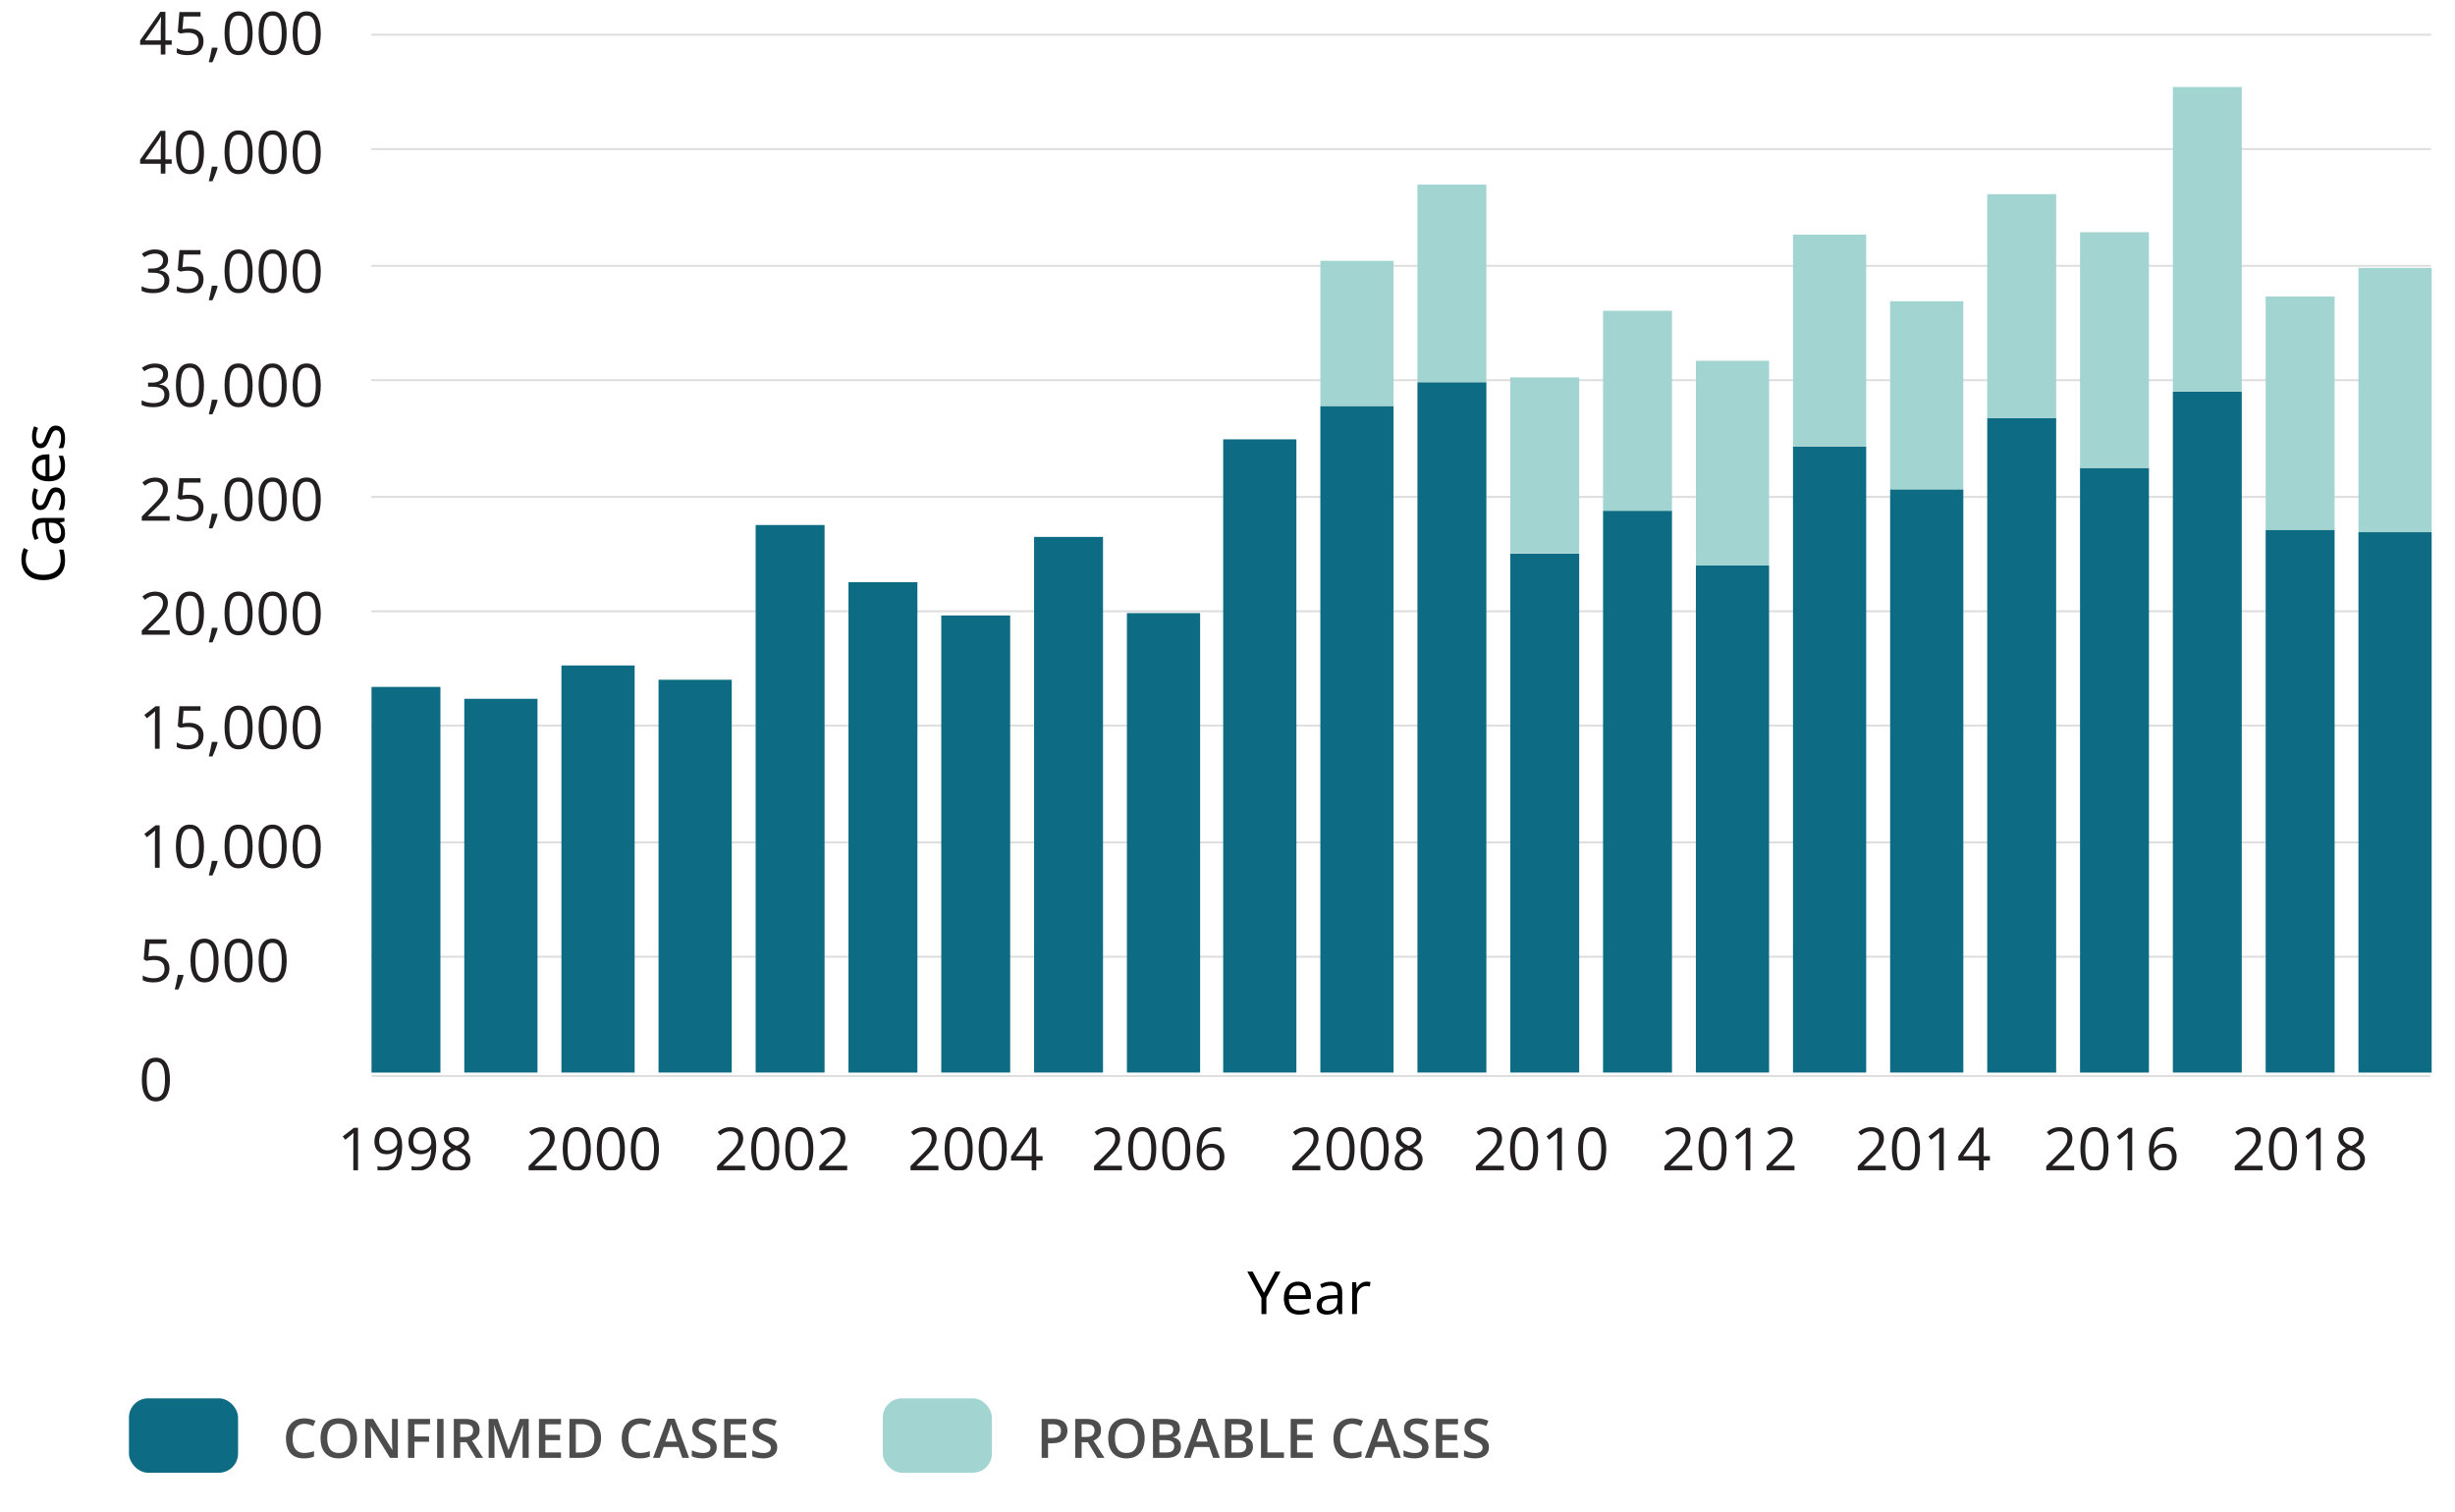 <svg width="495" height="305" viewBox="0 0 495 305" fill="none" xmlns="http://www.w3.org/2000/svg">
<g clip-path="url(#clip0_1058_8)">
<path d="M34.621 9.031H33.35V11H32.418V9.031H28.252V8.182L32.318 2.387H33.35V8.146H34.621V9.031ZM32.418 8.146V5.299C32.418 4.74 32.438 4.109 32.477 3.406H32.43C32.242 3.781 32.066 4.092 31.902 4.338L29.225 8.146H32.418ZM38.131 5.768C39.033 5.768 39.742 5.992 40.258 6.441C40.777 6.887 41.037 7.498 41.037 8.275C41.037 9.162 40.754 9.857 40.188 10.361C39.625 10.865 38.848 11.117 37.855 11.117C36.891 11.117 36.154 10.963 35.647 10.654V9.717C35.92 9.893 36.26 10.031 36.666 10.133C37.072 10.23 37.473 10.279 37.867 10.279C38.555 10.279 39.088 10.117 39.467 9.793C39.85 9.469 40.041 9 40.041 8.387C40.041 7.191 39.309 6.594 37.844 6.594C37.473 6.594 36.977 6.65 36.355 6.764L35.852 6.441L36.174 2.434H40.434V3.33H37.006L36.789 5.902C37.238 5.812 37.685 5.768 38.131 5.768ZM43.785 9.605L43.873 9.74C43.772 10.131 43.625 10.584 43.434 11.1C43.242 11.619 43.043 12.102 42.836 12.547H42.103C42.209 12.141 42.324 11.639 42.449 11.041C42.578 10.443 42.668 9.965 42.719 9.605H43.785ZM50.94 6.705C50.94 8.186 50.705 9.291 50.236 10.021C49.772 10.752 49.059 11.117 48.098 11.117C47.176 11.117 46.475 10.744 45.994 9.998C45.514 9.248 45.273 8.15 45.273 6.705C45.273 5.213 45.506 4.105 45.971 3.383C46.435 2.66 47.145 2.299 48.098 2.299C49.027 2.299 49.732 2.676 50.213 3.43C50.697 4.184 50.94 5.275 50.94 6.705ZM46.258 6.705C46.258 7.951 46.404 8.859 46.697 9.43C46.99 9.996 47.457 10.279 48.098 10.279C48.746 10.279 49.215 9.992 49.504 9.418C49.797 8.84 49.943 7.936 49.943 6.705C49.943 5.475 49.797 4.574 49.504 4.004C49.215 3.43 48.746 3.143 48.098 3.143C47.457 3.143 46.99 3.426 46.697 3.992C46.404 4.555 46.258 5.459 46.258 6.705ZM57.807 6.705C57.807 8.186 57.572 9.291 57.103 10.021C56.639 10.752 55.926 11.117 54.965 11.117C54.043 11.117 53.342 10.744 52.861 9.998C52.381 9.248 52.141 8.15 52.141 6.705C52.141 5.213 52.373 4.105 52.838 3.383C53.303 2.66 54.012 2.299 54.965 2.299C55.895 2.299 56.6 2.676 57.08 3.43C57.565 4.184 57.807 5.275 57.807 6.705ZM53.125 6.705C53.125 7.951 53.272 8.859 53.565 9.43C53.857 9.996 54.324 10.279 54.965 10.279C55.613 10.279 56.082 9.992 56.371 9.418C56.664 8.84 56.81 7.936 56.81 6.705C56.81 5.475 56.664 4.574 56.371 4.004C56.082 3.43 55.613 3.143 54.965 3.143C54.324 3.143 53.857 3.426 53.565 3.992C53.272 4.555 53.125 5.459 53.125 6.705ZM64.674 6.705C64.674 8.186 64.439 9.291 63.971 10.021C63.506 10.752 62.793 11.117 61.832 11.117C60.91 11.117 60.209 10.744 59.728 9.998C59.248 9.248 59.008 8.15 59.008 6.705C59.008 5.213 59.24 4.105 59.705 3.383C60.17 2.66 60.879 2.299 61.832 2.299C62.762 2.299 63.467 2.676 63.947 3.43C64.432 4.184 64.674 5.275 64.674 6.705ZM59.992 6.705C59.992 7.951 60.139 8.859 60.432 9.43C60.725 9.996 61.191 10.279 61.832 10.279C62.48 10.279 62.949 9.992 63.238 9.418C63.531 8.84 63.678 7.936 63.678 6.705C63.678 5.475 63.531 4.574 63.238 4.004C62.949 3.43 62.48 3.143 61.832 3.143C61.191 3.143 60.725 3.426 60.432 3.992C60.139 4.555 59.992 5.459 59.992 6.705Z" fill="#231F20"/>
<path d="M75 217H490M75 7H490H75ZM75 30.063H490H75ZM75 53.611H490H75ZM75 76.674H490H75ZM75 100.213H490H75ZM75 123.276H490H75ZM75 146.339H490H75ZM75 169.878H490H75ZM75 192.941H490H75Z" stroke="#DDDDDD" stroke-width="0.39" stroke-linejoin="round"/>
<path d="M34.621 33.031H33.35V35H32.418V33.031H28.252V32.182L32.318 26.387H33.35V32.147H34.621V33.031ZM32.418 32.147V29.299C32.418 28.74 32.438 28.109 32.477 27.406H32.43C32.242 27.781 32.066 28.092 31.902 28.338L29.225 32.147H32.418ZM41.131 30.705C41.131 32.185 40.897 33.291 40.428 34.022C39.963 34.752 39.25 35.117 38.289 35.117C37.367 35.117 36.666 34.744 36.185 33.998C35.705 33.248 35.465 32.15 35.465 30.705C35.465 29.213 35.697 28.105 36.162 27.383C36.627 26.66 37.336 26.299 38.289 26.299C39.219 26.299 39.924 26.676 40.404 27.43C40.889 28.184 41.131 29.275 41.131 30.705ZM36.449 30.705C36.449 31.951 36.596 32.859 36.889 33.43C37.182 33.996 37.648 34.279 38.289 34.279C38.938 34.279 39.406 33.992 39.695 33.418C39.988 32.84 40.135 31.936 40.135 30.705C40.135 29.475 39.988 28.574 39.695 28.004C39.406 27.43 38.938 27.143 38.289 27.143C37.648 27.143 37.182 27.426 36.889 27.992C36.596 28.555 36.449 29.459 36.449 30.705ZM43.785 33.605L43.873 33.74C43.772 34.131 43.625 34.584 43.434 35.1C43.242 35.619 43.043 36.102 42.836 36.547H42.103C42.209 36.141 42.324 35.639 42.449 35.041C42.578 34.443 42.668 33.965 42.719 33.605H43.785ZM50.94 30.705C50.94 32.185 50.705 33.291 50.236 34.022C49.772 34.752 49.059 35.117 48.098 35.117C47.176 35.117 46.475 34.744 45.994 33.998C45.514 33.248 45.273 32.15 45.273 30.705C45.273 29.213 45.506 28.105 45.971 27.383C46.435 26.66 47.145 26.299 48.098 26.299C49.027 26.299 49.732 26.676 50.213 27.43C50.697 28.184 50.94 29.275 50.94 30.705ZM46.258 30.705C46.258 31.951 46.404 32.859 46.697 33.43C46.99 33.996 47.457 34.279 48.098 34.279C48.746 34.279 49.215 33.992 49.504 33.418C49.797 32.84 49.943 31.936 49.943 30.705C49.943 29.475 49.797 28.574 49.504 28.004C49.215 27.43 48.746 27.143 48.098 27.143C47.457 27.143 46.99 27.426 46.697 27.992C46.404 28.555 46.258 29.459 46.258 30.705ZM57.807 30.705C57.807 32.185 57.572 33.291 57.103 34.022C56.639 34.752 55.926 35.117 54.965 35.117C54.043 35.117 53.342 34.744 52.861 33.998C52.381 33.248 52.141 32.15 52.141 30.705C52.141 29.213 52.373 28.105 52.838 27.383C53.303 26.66 54.012 26.299 54.965 26.299C55.895 26.299 56.6 26.676 57.08 27.43C57.565 28.184 57.807 29.275 57.807 30.705ZM53.125 30.705C53.125 31.951 53.272 32.859 53.565 33.43C53.857 33.996 54.324 34.279 54.965 34.279C55.613 34.279 56.082 33.992 56.371 33.418C56.664 32.84 56.81 31.936 56.81 30.705C56.81 29.475 56.664 28.574 56.371 28.004C56.082 27.43 55.613 27.143 54.965 27.143C54.324 27.143 53.857 27.426 53.565 27.992C53.272 28.555 53.125 29.459 53.125 30.705ZM64.674 30.705C64.674 32.185 64.439 33.291 63.971 34.022C63.506 34.752 62.793 35.117 61.832 35.117C60.91 35.117 60.209 34.744 59.728 33.998C59.248 33.248 59.008 32.15 59.008 30.705C59.008 29.213 59.24 28.105 59.705 27.383C60.17 26.66 60.879 26.299 61.832 26.299C62.762 26.299 63.467 26.676 63.947 27.43C64.432 28.184 64.674 29.275 64.674 30.705ZM59.992 30.705C59.992 31.951 60.139 32.859 60.432 33.43C60.725 33.996 61.191 34.279 61.832 34.279C62.48 34.279 62.949 33.992 63.238 33.418C63.531 32.84 63.678 31.936 63.678 30.705C63.678 29.475 63.531 28.574 63.238 28.004C62.949 27.43 62.48 27.143 61.832 27.143C61.191 27.143 60.725 27.426 60.432 27.992C60.139 28.555 59.992 29.459 59.992 30.705Z" fill="#231F20"/>
<path d="M33.895 52.449C33.895 52.996 33.74 53.443 33.432 53.791C33.127 54.139 32.693 54.371 32.131 54.488V54.535C32.818 54.621 33.328 54.84 33.66 55.191C33.992 55.543 34.158 56.004 34.158 56.574C34.158 57.391 33.875 58.02 33.309 58.461C32.742 58.898 31.938 59.117 30.895 59.117C30.441 59.117 30.025 59.082 29.646 59.012C29.271 58.945 28.906 58.826 28.551 58.654V57.728C28.922 57.912 29.316 58.053 29.734 58.15C30.156 58.244 30.555 58.291 30.93 58.291C32.41 58.291 33.15 57.711 33.15 56.551C33.15 55.512 32.334 54.992 30.701 54.992H29.857V54.154H30.713C31.381 54.154 31.91 54.008 32.301 53.715C32.691 53.418 32.887 53.008 32.887 52.484C32.887 52.066 32.742 51.738 32.453 51.5C32.168 51.262 31.779 51.143 31.287 51.143C30.912 51.143 30.559 51.193 30.227 51.295C29.895 51.397 29.516 51.584 29.09 51.857L28.598 51.201C28.949 50.924 29.354 50.707 29.811 50.551C30.271 50.391 30.756 50.31 31.264 50.31C32.096 50.31 32.742 50.502 33.203 50.885C33.664 51.264 33.895 51.785 33.895 52.449ZM38.131 53.768C39.033 53.768 39.742 53.992 40.258 54.441C40.777 54.887 41.037 55.498 41.037 56.275C41.037 57.162 40.754 57.857 40.188 58.361C39.625 58.865 38.848 59.117 37.855 59.117C36.891 59.117 36.154 58.963 35.647 58.654V57.717C35.92 57.893 36.26 58.031 36.666 58.133C37.072 58.23 37.473 58.279 37.867 58.279C38.555 58.279 39.088 58.117 39.467 57.793C39.85 57.469 40.041 57 40.041 56.387C40.041 55.191 39.309 54.594 37.844 54.594C37.473 54.594 36.977 54.65 36.355 54.764L35.852 54.441L36.174 50.434H40.434V51.33H37.006L36.789 53.902C37.238 53.812 37.685 53.768 38.131 53.768ZM43.785 57.605L43.873 57.74C43.772 58.131 43.625 58.584 43.434 59.1C43.242 59.619 43.043 60.102 42.836 60.547H42.103C42.209 60.141 42.324 59.639 42.449 59.041C42.578 58.443 42.668 57.965 42.719 57.605H43.785ZM50.94 54.705C50.94 56.185 50.705 57.291 50.236 58.022C49.772 58.752 49.059 59.117 48.098 59.117C47.176 59.117 46.475 58.744 45.994 57.998C45.514 57.248 45.273 56.15 45.273 54.705C45.273 53.213 45.506 52.105 45.971 51.383C46.435 50.66 47.145 50.299 48.098 50.299C49.027 50.299 49.732 50.676 50.213 51.43C50.697 52.184 50.94 53.275 50.94 54.705ZM46.258 54.705C46.258 55.951 46.404 56.859 46.697 57.43C46.99 57.996 47.457 58.279 48.098 58.279C48.746 58.279 49.215 57.992 49.504 57.418C49.797 56.84 49.943 55.935 49.943 54.705C49.943 53.475 49.797 52.574 49.504 52.004C49.215 51.43 48.746 51.143 48.098 51.143C47.457 51.143 46.99 51.426 46.697 51.992C46.404 52.555 46.258 53.459 46.258 54.705ZM57.807 54.705C57.807 56.185 57.572 57.291 57.103 58.022C56.639 58.752 55.926 59.117 54.965 59.117C54.043 59.117 53.342 58.744 52.861 57.998C52.381 57.248 52.141 56.15 52.141 54.705C52.141 53.213 52.373 52.105 52.838 51.383C53.303 50.66 54.012 50.299 54.965 50.299C55.895 50.299 56.6 50.676 57.08 51.43C57.565 52.184 57.807 53.275 57.807 54.705ZM53.125 54.705C53.125 55.951 53.272 56.859 53.565 57.43C53.857 57.996 54.324 58.279 54.965 58.279C55.613 58.279 56.082 57.992 56.371 57.418C56.664 56.84 56.81 55.935 56.81 54.705C56.81 53.475 56.664 52.574 56.371 52.004C56.082 51.43 55.613 51.143 54.965 51.143C54.324 51.143 53.857 51.426 53.565 51.992C53.272 52.555 53.125 53.459 53.125 54.705ZM64.674 54.705C64.674 56.185 64.439 57.291 63.971 58.022C63.506 58.752 62.793 59.117 61.832 59.117C60.91 59.117 60.209 58.744 59.728 57.998C59.248 57.248 59.008 56.15 59.008 54.705C59.008 53.213 59.24 52.105 59.705 51.383C60.17 50.66 60.879 50.299 61.832 50.299C62.762 50.299 63.467 50.676 63.947 51.43C64.432 52.184 64.674 53.275 64.674 54.705ZM59.992 54.705C59.992 55.951 60.139 56.859 60.432 57.43C60.725 57.996 61.191 58.279 61.832 58.279C62.48 58.279 62.949 57.992 63.238 57.418C63.531 56.84 63.678 55.935 63.678 54.705C63.678 53.475 63.531 52.574 63.238 52.004C62.949 51.43 62.48 51.143 61.832 51.143C61.191 51.143 60.725 51.426 60.432 51.992C60.139 52.555 59.992 53.459 59.992 54.705Z" fill="#231F20"/>
<path d="M33.895 75.449C33.895 75.996 33.74 76.443 33.432 76.791C33.127 77.139 32.693 77.371 32.131 77.488V77.535C32.818 77.621 33.328 77.84 33.66 78.191C33.992 78.543 34.158 79.004 34.158 79.574C34.158 80.391 33.875 81.019 33.309 81.461C32.742 81.898 31.938 82.117 30.895 82.117C30.441 82.117 30.025 82.082 29.646 82.012C29.271 81.945 28.906 81.826 28.551 81.654V80.728C28.922 80.912 29.316 81.053 29.734 81.15C30.156 81.244 30.555 81.291 30.93 81.291C32.41 81.291 33.15 80.711 33.15 79.551C33.15 78.512 32.334 77.992 30.701 77.992H29.857V77.154H30.713C31.381 77.154 31.91 77.008 32.301 76.715C32.691 76.418 32.887 76.008 32.887 75.484C32.887 75.066 32.742 74.738 32.453 74.5C32.168 74.262 31.779 74.143 31.287 74.143C30.912 74.143 30.559 74.193 30.227 74.295C29.895 74.397 29.516 74.584 29.09 74.857L28.598 74.201C28.949 73.924 29.354 73.707 29.811 73.551C30.271 73.391 30.756 73.311 31.264 73.311C32.096 73.311 32.742 73.502 33.203 73.885C33.664 74.264 33.895 74.785 33.895 75.449ZM41.131 77.705C41.131 79.186 40.897 80.291 40.428 81.022C39.963 81.752 39.25 82.117 38.289 82.117C37.367 82.117 36.666 81.744 36.185 80.998C35.705 80.248 35.465 79.15 35.465 77.705C35.465 76.213 35.697 75.106 36.162 74.383C36.627 73.66 37.336 73.299 38.289 73.299C39.219 73.299 39.924 73.676 40.404 74.43C40.889 75.184 41.131 76.275 41.131 77.705ZM36.449 77.705C36.449 78.951 36.596 79.859 36.889 80.43C37.182 80.996 37.648 81.279 38.289 81.279C38.938 81.279 39.406 80.992 39.695 80.418C39.988 79.84 40.135 78.936 40.135 77.705C40.135 76.475 39.988 75.574 39.695 75.004C39.406 74.43 38.938 74.143 38.289 74.143C37.648 74.143 37.182 74.426 36.889 74.992C36.596 75.555 36.449 76.459 36.449 77.705ZM43.785 80.606L43.873 80.74C43.772 81.131 43.625 81.584 43.434 82.1C43.242 82.619 43.043 83.102 42.836 83.547H42.103C42.209 83.141 42.324 82.639 42.449 82.041C42.578 81.443 42.668 80.965 42.719 80.606H43.785ZM50.94 77.705C50.94 79.186 50.705 80.291 50.236 81.022C49.772 81.752 49.059 82.117 48.098 82.117C47.176 82.117 46.475 81.744 45.994 80.998C45.514 80.248 45.273 79.15 45.273 77.705C45.273 76.213 45.506 75.106 45.971 74.383C46.435 73.66 47.145 73.299 48.098 73.299C49.027 73.299 49.732 73.676 50.213 74.43C50.697 75.184 50.94 76.275 50.94 77.705ZM46.258 77.705C46.258 78.951 46.404 79.859 46.697 80.43C46.99 80.996 47.457 81.279 48.098 81.279C48.746 81.279 49.215 80.992 49.504 80.418C49.797 79.84 49.943 78.936 49.943 77.705C49.943 76.475 49.797 75.574 49.504 75.004C49.215 74.43 48.746 74.143 48.098 74.143C47.457 74.143 46.99 74.426 46.697 74.992C46.404 75.555 46.258 76.459 46.258 77.705ZM57.807 77.705C57.807 79.186 57.572 80.291 57.103 81.022C56.639 81.752 55.926 82.117 54.965 82.117C54.043 82.117 53.342 81.744 52.861 80.998C52.381 80.248 52.141 79.15 52.141 77.705C52.141 76.213 52.373 75.106 52.838 74.383C53.303 73.66 54.012 73.299 54.965 73.299C55.895 73.299 56.6 73.676 57.08 74.43C57.565 75.184 57.807 76.275 57.807 77.705ZM53.125 77.705C53.125 78.951 53.272 79.859 53.565 80.43C53.857 80.996 54.324 81.279 54.965 81.279C55.613 81.279 56.082 80.992 56.371 80.418C56.664 79.84 56.81 78.936 56.81 77.705C56.81 76.475 56.664 75.574 56.371 75.004C56.082 74.43 55.613 74.143 54.965 74.143C54.324 74.143 53.857 74.426 53.565 74.992C53.272 75.555 53.125 76.459 53.125 77.705ZM64.674 77.705C64.674 79.186 64.439 80.291 63.971 81.022C63.506 81.752 62.793 82.117 61.832 82.117C60.91 82.117 60.209 81.744 59.728 80.998C59.248 80.248 59.008 79.15 59.008 77.705C59.008 76.213 59.24 75.106 59.705 74.383C60.17 73.66 60.879 73.299 61.832 73.299C62.762 73.299 63.467 73.676 63.947 74.43C64.432 75.184 64.674 76.275 64.674 77.705ZM59.992 77.705C59.992 78.951 60.139 79.859 60.432 80.43C60.725 80.996 61.191 81.279 61.832 81.279C62.48 81.279 62.949 80.992 63.238 80.418C63.531 79.84 63.678 78.936 63.678 77.705C63.678 76.475 63.531 75.574 63.238 75.004C62.949 74.43 62.48 74.143 61.832 74.143C61.191 74.143 60.725 74.426 60.432 74.992C60.139 75.555 59.992 76.459 59.992 77.705Z" fill="#231F20"/>
<path d="M34.217 105H28.586V104.162L30.842 101.895C31.529 101.199 31.982 100.703 32.201 100.406C32.42 100.109 32.584 99.82 32.693 99.539C32.803 99.258 32.857 98.955 32.857 98.631C32.857 98.174 32.719 97.812 32.441 97.547C32.164 97.277 31.779 97.143 31.287 97.143C30.932 97.143 30.594 97.201 30.273 97.318C29.957 97.436 29.604 97.648 29.213 97.957L28.697 97.295C29.486 96.639 30.346 96.311 31.275 96.311C32.08 96.311 32.711 96.518 33.168 96.932C33.625 97.342 33.853 97.894 33.853 98.59C33.853 99.133 33.701 99.67 33.397 100.201C33.092 100.732 32.522 101.404 31.686 102.217L29.811 104.051V104.098H34.217V105ZM38.131 99.768C39.033 99.768 39.742 99.992 40.258 100.441C40.777 100.887 41.037 101.498 41.037 102.275C41.037 103.162 40.754 103.857 40.188 104.361C39.625 104.865 38.848 105.117 37.855 105.117C36.891 105.117 36.154 104.963 35.647 104.654V103.717C35.92 103.893 36.26 104.031 36.666 104.133C37.072 104.23 37.473 104.279 37.867 104.279C38.555 104.279 39.088 104.117 39.467 103.793C39.85 103.469 40.041 103 40.041 102.387C40.041 101.191 39.309 100.594 37.844 100.594C37.473 100.594 36.977 100.65 36.355 100.764L35.852 100.441L36.174 96.434H40.434V97.33H37.006L36.789 99.902C37.238 99.812 37.685 99.768 38.131 99.768ZM43.785 103.605L43.873 103.74C43.772 104.131 43.625 104.584 43.434 105.1C43.242 105.619 43.043 106.102 42.836 106.547H42.103C42.209 106.141 42.324 105.639 42.449 105.041C42.578 104.443 42.668 103.965 42.719 103.605H43.785ZM50.94 100.705C50.94 102.186 50.705 103.291 50.236 104.021C49.772 104.752 49.059 105.117 48.098 105.117C47.176 105.117 46.475 104.744 45.994 103.998C45.514 103.248 45.273 102.15 45.273 100.705C45.273 99.213 45.506 98.106 45.971 97.383C46.435 96.66 47.145 96.299 48.098 96.299C49.027 96.299 49.732 96.676 50.213 97.43C50.697 98.184 50.94 99.275 50.94 100.705ZM46.258 100.705C46.258 101.951 46.404 102.859 46.697 103.43C46.99 103.996 47.457 104.279 48.098 104.279C48.746 104.279 49.215 103.992 49.504 103.418C49.797 102.84 49.943 101.936 49.943 100.705C49.943 99.475 49.797 98.574 49.504 98.004C49.215 97.43 48.746 97.143 48.098 97.143C47.457 97.143 46.99 97.426 46.697 97.992C46.404 98.555 46.258 99.459 46.258 100.705ZM57.807 100.705C57.807 102.186 57.572 103.291 57.103 104.021C56.639 104.752 55.926 105.117 54.965 105.117C54.043 105.117 53.342 104.744 52.861 103.998C52.381 103.248 52.141 102.15 52.141 100.705C52.141 99.213 52.373 98.106 52.838 97.383C53.303 96.66 54.012 96.299 54.965 96.299C55.895 96.299 56.6 96.676 57.08 97.43C57.565 98.184 57.807 99.275 57.807 100.705ZM53.125 100.705C53.125 101.951 53.272 102.859 53.565 103.43C53.857 103.996 54.324 104.279 54.965 104.279C55.613 104.279 56.082 103.992 56.371 103.418C56.664 102.84 56.81 101.936 56.81 100.705C56.81 99.475 56.664 98.574 56.371 98.004C56.082 97.43 55.613 97.143 54.965 97.143C54.324 97.143 53.857 97.426 53.565 97.992C53.272 98.555 53.125 99.459 53.125 100.705ZM64.674 100.705C64.674 102.186 64.439 103.291 63.971 104.021C63.506 104.752 62.793 105.117 61.832 105.117C60.91 105.117 60.209 104.744 59.728 103.998C59.248 103.248 59.008 102.15 59.008 100.705C59.008 99.213 59.24 98.106 59.705 97.383C60.17 96.66 60.879 96.299 61.832 96.299C62.762 96.299 63.467 96.676 63.947 97.43C64.432 98.184 64.674 99.275 64.674 100.705ZM59.992 100.705C59.992 101.951 60.139 102.859 60.432 103.43C60.725 103.996 61.191 104.279 61.832 104.279C62.48 104.279 62.949 103.992 63.238 103.418C63.531 102.84 63.678 101.936 63.678 100.705C63.678 99.475 63.531 98.574 63.238 98.004C62.949 97.43 62.48 97.143 61.832 97.143C61.191 97.143 60.725 97.426 60.432 97.992C60.139 98.555 59.992 99.459 59.992 100.705Z" fill="#231F20"/>
<path d="M34.217 128H28.586V127.162L30.842 124.895C31.529 124.199 31.982 123.703 32.201 123.406C32.42 123.109 32.584 122.82 32.693 122.539C32.803 122.258 32.857 121.955 32.857 121.631C32.857 121.174 32.719 120.812 32.441 120.547C32.164 120.277 31.779 120.143 31.287 120.143C30.932 120.143 30.594 120.201 30.273 120.318C29.957 120.436 29.604 120.648 29.213 120.957L28.697 120.295C29.486 119.639 30.346 119.311 31.275 119.311C32.08 119.311 32.711 119.518 33.168 119.932C33.625 120.342 33.853 120.895 33.853 121.59C33.853 122.133 33.701 122.67 33.397 123.201C33.092 123.732 32.522 124.404 31.686 125.217L29.811 127.051V127.098H34.217V128ZM41.131 123.705C41.131 125.186 40.897 126.291 40.428 127.021C39.963 127.752 39.25 128.117 38.289 128.117C37.367 128.117 36.666 127.744 36.185 126.998C35.705 126.248 35.465 125.15 35.465 123.705C35.465 122.213 35.697 121.105 36.162 120.383C36.627 119.66 37.336 119.299 38.289 119.299C39.219 119.299 39.924 119.676 40.404 120.43C40.889 121.184 41.131 122.275 41.131 123.705ZM36.449 123.705C36.449 124.951 36.596 125.859 36.889 126.43C37.182 126.996 37.648 127.279 38.289 127.279C38.938 127.279 39.406 126.992 39.695 126.418C39.988 125.84 40.135 124.936 40.135 123.705C40.135 122.475 39.988 121.574 39.695 121.004C39.406 120.43 38.938 120.143 38.289 120.143C37.648 120.143 37.182 120.426 36.889 120.992C36.596 121.555 36.449 122.459 36.449 123.705ZM43.785 126.605L43.873 126.74C43.772 127.131 43.625 127.584 43.434 128.1C43.242 128.619 43.043 129.102 42.836 129.547H42.103C42.209 129.141 42.324 128.639 42.449 128.041C42.578 127.443 42.668 126.965 42.719 126.605H43.785ZM50.94 123.705C50.94 125.186 50.705 126.291 50.236 127.021C49.772 127.752 49.059 128.117 48.098 128.117C47.176 128.117 46.475 127.744 45.994 126.998C45.514 126.248 45.273 125.15 45.273 123.705C45.273 122.213 45.506 121.105 45.971 120.383C46.435 119.66 47.145 119.299 48.098 119.299C49.027 119.299 49.732 119.676 50.213 120.43C50.697 121.184 50.94 122.275 50.94 123.705ZM46.258 123.705C46.258 124.951 46.404 125.859 46.697 126.43C46.99 126.996 47.457 127.279 48.098 127.279C48.746 127.279 49.215 126.992 49.504 126.418C49.797 125.84 49.943 124.936 49.943 123.705C49.943 122.475 49.797 121.574 49.504 121.004C49.215 120.43 48.746 120.143 48.098 120.143C47.457 120.143 46.99 120.426 46.697 120.992C46.404 121.555 46.258 122.459 46.258 123.705ZM57.807 123.705C57.807 125.186 57.572 126.291 57.103 127.021C56.639 127.752 55.926 128.117 54.965 128.117C54.043 128.117 53.342 127.744 52.861 126.998C52.381 126.248 52.141 125.15 52.141 123.705C52.141 122.213 52.373 121.105 52.838 120.383C53.303 119.66 54.012 119.299 54.965 119.299C55.895 119.299 56.6 119.676 57.08 120.43C57.565 121.184 57.807 122.275 57.807 123.705ZM53.125 123.705C53.125 124.951 53.272 125.859 53.565 126.43C53.857 126.996 54.324 127.279 54.965 127.279C55.613 127.279 56.082 126.992 56.371 126.418C56.664 125.84 56.81 124.936 56.81 123.705C56.81 122.475 56.664 121.574 56.371 121.004C56.082 120.43 55.613 120.143 54.965 120.143C54.324 120.143 53.857 120.426 53.565 120.992C53.272 121.555 53.125 122.459 53.125 123.705ZM64.674 123.705C64.674 125.186 64.439 126.291 63.971 127.021C63.506 127.752 62.793 128.117 61.832 128.117C60.91 128.117 60.209 127.744 59.728 126.998C59.248 126.248 59.008 125.15 59.008 123.705C59.008 122.213 59.24 121.105 59.705 120.383C60.17 119.66 60.879 119.299 61.832 119.299C62.762 119.299 63.467 119.676 63.947 120.43C64.432 121.184 64.674 122.275 64.674 123.705ZM59.992 123.705C59.992 124.951 60.139 125.859 60.432 126.43C60.725 126.996 61.191 127.279 61.832 127.279C62.48 127.279 62.949 126.992 63.238 126.418C63.531 125.84 63.678 124.936 63.678 123.705C63.678 122.475 63.531 121.574 63.238 121.004C62.949 120.43 62.48 120.143 61.832 120.143C61.191 120.143 60.725 120.426 60.432 120.992C60.139 121.555 59.992 122.459 59.992 123.705Z" fill="#231F20"/>
<path d="M32.19 151H31.24V144.895C31.24 144.387 31.256 143.906 31.287 143.453C31.205 143.535 31.113 143.621 31.012 143.711C30.91 143.801 30.445 144.182 29.617 144.854L29.102 144.186L31.369 142.434H32.19V151ZM38.131 145.768C39.033 145.768 39.742 145.992 40.258 146.441C40.777 146.887 41.037 147.498 41.037 148.275C41.037 149.162 40.754 149.857 40.188 150.361C39.625 150.865 38.848 151.117 37.855 151.117C36.891 151.117 36.154 150.963 35.647 150.654V149.717C35.92 149.893 36.26 150.031 36.666 150.133C37.072 150.23 37.473 150.279 37.867 150.279C38.555 150.279 39.088 150.117 39.467 149.793C39.85 149.469 40.041 149 40.041 148.387C40.041 147.191 39.309 146.594 37.844 146.594C37.473 146.594 36.977 146.65 36.355 146.764L35.852 146.441L36.174 142.434H40.434V143.33H37.006L36.789 145.902C37.238 145.812 37.685 145.768 38.131 145.768ZM43.785 149.605L43.873 149.74C43.772 150.131 43.625 150.584 43.434 151.1C43.242 151.619 43.043 152.102 42.836 152.547H42.103C42.209 152.141 42.324 151.639 42.449 151.041C42.578 150.443 42.668 149.965 42.719 149.605H43.785ZM50.94 146.705C50.94 148.186 50.705 149.291 50.236 150.021C49.772 150.752 49.059 151.117 48.098 151.117C47.176 151.117 46.475 150.744 45.994 149.998C45.514 149.248 45.273 148.15 45.273 146.705C45.273 145.213 45.506 144.105 45.971 143.383C46.435 142.66 47.145 142.299 48.098 142.299C49.027 142.299 49.732 142.676 50.213 143.43C50.697 144.184 50.94 145.275 50.94 146.705ZM46.258 146.705C46.258 147.951 46.404 148.859 46.697 149.43C46.99 149.996 47.457 150.279 48.098 150.279C48.746 150.279 49.215 149.992 49.504 149.418C49.797 148.84 49.943 147.936 49.943 146.705C49.943 145.475 49.797 144.574 49.504 144.004C49.215 143.43 48.746 143.143 48.098 143.143C47.457 143.143 46.99 143.426 46.697 143.992C46.404 144.555 46.258 145.459 46.258 146.705ZM57.807 146.705C57.807 148.186 57.572 149.291 57.103 150.021C56.639 150.752 55.926 151.117 54.965 151.117C54.043 151.117 53.342 150.744 52.861 149.998C52.381 149.248 52.141 148.15 52.141 146.705C52.141 145.213 52.373 144.105 52.838 143.383C53.303 142.66 54.012 142.299 54.965 142.299C55.895 142.299 56.6 142.676 57.08 143.43C57.565 144.184 57.807 145.275 57.807 146.705ZM53.125 146.705C53.125 147.951 53.272 148.859 53.565 149.43C53.857 149.996 54.324 150.279 54.965 150.279C55.613 150.279 56.082 149.992 56.371 149.418C56.664 148.84 56.81 147.936 56.81 146.705C56.81 145.475 56.664 144.574 56.371 144.004C56.082 143.43 55.613 143.143 54.965 143.143C54.324 143.143 53.857 143.426 53.565 143.992C53.272 144.555 53.125 145.459 53.125 146.705ZM64.674 146.705C64.674 148.186 64.439 149.291 63.971 150.021C63.506 150.752 62.793 151.117 61.832 151.117C60.91 151.117 60.209 150.744 59.728 149.998C59.248 149.248 59.008 148.15 59.008 146.705C59.008 145.213 59.24 144.105 59.705 143.383C60.17 142.66 60.879 142.299 61.832 142.299C62.762 142.299 63.467 142.676 63.947 143.43C64.432 144.184 64.674 145.275 64.674 146.705ZM59.992 146.705C59.992 147.951 60.139 148.859 60.432 149.43C60.725 149.996 61.191 150.279 61.832 150.279C62.48 150.279 62.949 149.992 63.238 149.418C63.531 148.84 63.678 147.936 63.678 146.705C63.678 145.475 63.531 144.574 63.238 144.004C62.949 143.43 62.48 143.143 61.832 143.143C61.191 143.143 60.725 143.426 60.432 143.992C60.139 144.555 59.992 145.459 59.992 146.705Z" fill="#231F20"/>
<path d="M32.19 175H31.24V168.895C31.24 168.387 31.256 167.906 31.287 167.453C31.205 167.535 31.113 167.621 31.012 167.711C30.91 167.801 30.445 168.182 29.617 168.854L29.102 168.186L31.369 166.434H32.19V175ZM41.131 170.705C41.131 172.186 40.897 173.291 40.428 174.021C39.963 174.752 39.25 175.117 38.289 175.117C37.367 175.117 36.666 174.744 36.185 173.998C35.705 173.248 35.465 172.15 35.465 170.705C35.465 169.213 35.697 168.105 36.162 167.383C36.627 166.66 37.336 166.299 38.289 166.299C39.219 166.299 39.924 166.676 40.404 167.43C40.889 168.184 41.131 169.275 41.131 170.705ZM36.449 170.705C36.449 171.951 36.596 172.859 36.889 173.43C37.182 173.996 37.648 174.279 38.289 174.279C38.938 174.279 39.406 173.992 39.695 173.418C39.988 172.84 40.135 171.936 40.135 170.705C40.135 169.475 39.988 168.574 39.695 168.004C39.406 167.43 38.938 167.143 38.289 167.143C37.648 167.143 37.182 167.426 36.889 167.992C36.596 168.555 36.449 169.459 36.449 170.705ZM43.785 173.605L43.873 173.74C43.772 174.131 43.625 174.584 43.434 175.1C43.242 175.619 43.043 176.102 42.836 176.547H42.103C42.209 176.141 42.324 175.639 42.449 175.041C42.578 174.443 42.668 173.965 42.719 173.605H43.785ZM50.94 170.705C50.94 172.186 50.705 173.291 50.236 174.021C49.772 174.752 49.059 175.117 48.098 175.117C47.176 175.117 46.475 174.744 45.994 173.998C45.514 173.248 45.273 172.15 45.273 170.705C45.273 169.213 45.506 168.105 45.971 167.383C46.435 166.66 47.145 166.299 48.098 166.299C49.027 166.299 49.732 166.676 50.213 167.43C50.697 168.184 50.94 169.275 50.94 170.705ZM46.258 170.705C46.258 171.951 46.404 172.859 46.697 173.43C46.99 173.996 47.457 174.279 48.098 174.279C48.746 174.279 49.215 173.992 49.504 173.418C49.797 172.84 49.943 171.936 49.943 170.705C49.943 169.475 49.797 168.574 49.504 168.004C49.215 167.43 48.746 167.143 48.098 167.143C47.457 167.143 46.99 167.426 46.697 167.992C46.404 168.555 46.258 169.459 46.258 170.705ZM57.807 170.705C57.807 172.186 57.572 173.291 57.103 174.021C56.639 174.752 55.926 175.117 54.965 175.117C54.043 175.117 53.342 174.744 52.861 173.998C52.381 173.248 52.141 172.15 52.141 170.705C52.141 169.213 52.373 168.105 52.838 167.383C53.303 166.66 54.012 166.299 54.965 166.299C55.895 166.299 56.6 166.676 57.08 167.43C57.565 168.184 57.807 169.275 57.807 170.705ZM53.125 170.705C53.125 171.951 53.272 172.859 53.565 173.43C53.857 173.996 54.324 174.279 54.965 174.279C55.613 174.279 56.082 173.992 56.371 173.418C56.664 172.84 56.81 171.936 56.81 170.705C56.81 169.475 56.664 168.574 56.371 168.004C56.082 167.43 55.613 167.143 54.965 167.143C54.324 167.143 53.857 167.426 53.565 167.992C53.272 168.555 53.125 169.459 53.125 170.705ZM64.674 170.705C64.674 172.186 64.439 173.291 63.971 174.021C63.506 174.752 62.793 175.117 61.832 175.117C60.91 175.117 60.209 174.744 59.728 173.998C59.248 173.248 59.008 172.15 59.008 170.705C59.008 169.213 59.24 168.105 59.705 167.383C60.17 166.66 60.879 166.299 61.832 166.299C62.762 166.299 63.467 166.676 63.947 167.43C64.432 168.184 64.674 169.275 64.674 170.705ZM59.992 170.705C59.992 171.951 60.139 172.859 60.432 173.43C60.725 173.996 61.191 174.279 61.832 174.279C62.48 174.279 62.949 173.992 63.238 173.418C63.531 172.84 63.678 171.936 63.678 170.705C63.678 169.475 63.531 168.574 63.238 168.004C62.949 167.43 62.48 167.143 61.832 167.143C61.191 167.143 60.725 167.426 60.432 167.992C60.139 168.555 59.992 169.459 59.992 170.705Z" fill="#231F20"/>
<path d="M31.264 192.768C32.166 192.768 32.875 192.992 33.391 193.441C33.91 193.887 34.17 194.498 34.17 195.275C34.17 196.162 33.887 196.857 33.32 197.361C32.758 197.865 31.98 198.117 30.988 198.117C30.023 198.117 29.287 197.963 28.779 197.654V196.717C29.053 196.893 29.393 197.031 29.799 197.133C30.205 197.23 30.605 197.279 31 197.279C31.688 197.279 32.221 197.117 32.6 196.793C32.982 196.469 33.174 196 33.174 195.387C33.174 194.191 32.441 193.594 30.977 193.594C30.605 193.594 30.109 193.65 29.488 193.764L28.984 193.441L29.307 189.434H33.566V190.33H30.139L29.922 192.902C30.371 192.812 30.818 192.768 31.264 192.768ZM36.918 196.605L37.006 196.74C36.904 197.131 36.758 197.584 36.566 198.1C36.375 198.619 36.176 199.102 35.969 199.547H35.236C35.342 199.141 35.457 198.639 35.582 198.041C35.711 197.443 35.801 196.965 35.852 196.605H36.918ZM44.072 193.705C44.072 195.186 43.838 196.291 43.369 197.021C42.904 197.752 42.191 198.117 41.23 198.117C40.309 198.117 39.607 197.744 39.127 196.998C38.647 196.248 38.406 195.15 38.406 193.705C38.406 192.213 38.639 191.105 39.103 190.383C39.568 189.66 40.277 189.299 41.23 189.299C42.16 189.299 42.865 189.676 43.346 190.43C43.83 191.184 44.072 192.275 44.072 193.705ZM39.391 193.705C39.391 194.951 39.537 195.859 39.83 196.43C40.123 196.996 40.59 197.279 41.23 197.279C41.879 197.279 42.348 196.992 42.637 196.418C42.93 195.84 43.076 194.936 43.076 193.705C43.076 192.475 42.93 191.574 42.637 191.004C42.348 190.43 41.879 190.143 41.23 190.143C40.59 190.143 40.123 190.426 39.83 190.992C39.537 191.555 39.391 192.459 39.391 193.705ZM50.94 193.705C50.94 195.186 50.705 196.291 50.236 197.021C49.772 197.752 49.059 198.117 48.098 198.117C47.176 198.117 46.475 197.744 45.994 196.998C45.514 196.248 45.273 195.15 45.273 193.705C45.273 192.213 45.506 191.105 45.971 190.383C46.435 189.66 47.145 189.299 48.098 189.299C49.027 189.299 49.732 189.676 50.213 190.43C50.697 191.184 50.94 192.275 50.94 193.705ZM46.258 193.705C46.258 194.951 46.404 195.859 46.697 196.43C46.99 196.996 47.457 197.279 48.098 197.279C48.746 197.279 49.215 196.992 49.504 196.418C49.797 195.84 49.943 194.936 49.943 193.705C49.943 192.475 49.797 191.574 49.504 191.004C49.215 190.43 48.746 190.143 48.098 190.143C47.457 190.143 46.99 190.426 46.697 190.992C46.404 191.555 46.258 192.459 46.258 193.705ZM57.807 193.705C57.807 195.186 57.572 196.291 57.103 197.021C56.639 197.752 55.926 198.117 54.965 198.117C54.043 198.117 53.342 197.744 52.861 196.998C52.381 196.248 52.141 195.15 52.141 193.705C52.141 192.213 52.373 191.105 52.838 190.383C53.303 189.66 54.012 189.299 54.965 189.299C55.895 189.299 56.6 189.676 57.08 190.43C57.565 191.184 57.807 192.275 57.807 193.705ZM53.125 193.705C53.125 194.951 53.272 195.859 53.565 196.43C53.857 196.996 54.324 197.279 54.965 197.279C55.613 197.279 56.082 196.992 56.371 196.418C56.664 195.84 56.81 194.936 56.81 193.705C56.81 192.475 56.664 191.574 56.371 191.004C56.082 190.43 55.613 190.143 54.965 190.143C54.324 190.143 53.857 190.426 53.565 190.992C53.272 191.555 53.125 192.459 53.125 193.705Z" fill="#231F20"/>
<path d="M34.264 217.705C34.264 219.186 34.029 220.291 33.56 221.021C33.096 221.752 32.383 222.117 31.422 222.117C30.5 222.117 29.799 221.744 29.318 220.998C28.838 220.248 28.598 219.15 28.598 217.705C28.598 216.213 28.83 215.105 29.295 214.383C29.76 213.66 30.469 213.299 31.422 213.299C32.352 213.299 33.057 213.676 33.537 214.43C34.022 215.184 34.264 216.275 34.264 217.705ZM29.582 217.705C29.582 218.951 29.729 219.859 30.021 220.43C30.314 220.996 30.781 221.279 31.422 221.279C32.07 221.279 32.539 220.992 32.828 220.418C33.121 219.84 33.268 218.936 33.268 217.705C33.268 216.475 33.121 215.574 32.828 215.004C32.539 214.43 32.07 214.143 31.422 214.143C30.781 214.143 30.314 214.426 30.021 214.992C29.729 215.555 29.582 216.459 29.582 217.705Z" fill="#231F20"/>
<path d="M490.294 107.324H475.535V216.305H490.294V107.324Z" fill="#0D6C83"/>
<path d="M470.724 106.839H456.827V216.296H470.724V106.839Z" fill="#0D6C83"/>
<path d="M452.007 78.993H438.11V216.296H452.007V78.993Z" fill="#0D6C83"/>
<path d="M433.29 94.361H419.393V216.305H433.29V94.361Z" fill="#0D6C83"/>
<path d="M414.582 84.28H400.685V216.305H414.582V84.28Z" fill="#0D6C83"/>
<path d="M395.865 98.679H381.106V216.296H395.865V98.679Z" fill="#0D6C83"/>
<path d="M376.278 90.034H361.519V216.296H376.278V90.034Z" fill="#0D6C83"/>
<path d="M356.699 114.039H341.94V216.296H356.699V114.039Z" fill="#0D6C83"/>
<path d="M337.12 102.997H323.223V216.296H337.12V102.997Z" fill="#0D6C83"/>
<path d="M318.412 111.642H304.515V216.296H318.412V111.642Z" fill="#0D6C83"/>
<path d="M299.695 77.072H285.798V216.296H299.695V77.072Z" fill="#0D6C83"/>
<path d="M280.978 81.874H266.219V216.296H280.978V81.874Z" fill="#0D6C83"/>
<path d="M261.39 88.598H246.631V216.296H261.39V88.598Z" fill="#0D6C83"/>
<path d="M241.978 123.644H227.219V216.296H241.978V123.644Z" fill="#0D6C83"/>
<path d="M222.399 108.276H208.502V216.296H222.399V108.276Z" fill="#0D6C83"/>
<path d="M203.682 124.12H189.785V216.296H203.682V124.12Z" fill="#0D6C83"/>
<path d="M184.974 117.405H171.077V216.305H184.974V117.405Z" fill="#0D6C83"/>
<path d="M166.257 105.879H152.36V216.296H166.257V105.879Z" fill="#0D6C83"/>
<path d="M147.54 137.083H132.781V216.296H147.54V137.083Z" fill="#0D6C83"/>
<path d="M127.962 134.201H113.203V216.296H127.962V134.201Z" fill="#0D6C83"/>
<path d="M108.374 140.925H93.615V216.296H108.374V140.925Z" fill="#0D6C83"/>
<path d="M88.804 138.528H74.907V216.305H88.804V138.528Z" fill="#0D6C83"/>
<path d="M490.294 54.028H475.535V107.315H490.294V54.028Z" fill="#A2D5D1"/>
<path d="M470.724 59.791H456.827V106.839H470.724V59.791Z" fill="#A2D5D1"/>
<path d="M452.007 17.545H438.11V78.993H452.007V17.545Z" fill="#A2D5D1"/>
<path d="M433.29 46.828H419.393V94.352H433.29V46.828Z" fill="#A2D5D1"/>
<path d="M414.582 39.153H400.685V84.28H414.582V39.153Z" fill="#A2D5D1"/>
<path d="M395.865 60.751H381.106V98.679H395.865V60.751Z" fill="#A2D5D1"/>
<path d="M376.278 47.313H361.519V90.043H376.278V47.313Z" fill="#A2D5D1"/>
<path d="M356.699 72.754H341.94V114.039H356.699V72.754Z" fill="#A2D5D1"/>
<path d="M337.12 62.672H323.223V102.997H337.12V62.672Z" fill="#A2D5D1"/>
<path d="M318.412 76.111H304.515V111.633H318.412V76.111Z" fill="#A2D5D1"/>
<path d="M299.695 37.232H285.798V77.08H299.695V37.232Z" fill="#A2D5D1"/>
<path d="M280.978 52.591H266.219V81.874H280.978V52.591Z" fill="#A2D5D1"/>
<path d="M72.189 236H71.24V229.895C71.24 229.387 71.256 228.906 71.287 228.453C71.205 228.535 71.113 228.621 71.012 228.711C70.91 228.801 70.445 229.182 69.617 229.854L69.102 229.186L71.369 227.434H72.189V236ZM81.084 231.09C81.084 234.441 79.787 236.117 77.193 236.117C76.74 236.117 76.381 236.078 76.115 236V235.162C76.428 235.264 76.783 235.314 77.182 235.314C78.119 235.314 78.826 235.025 79.303 234.447C79.783 233.865 80.045 232.975 80.088 231.775H80.018C79.803 232.1 79.518 232.348 79.162 232.52C78.807 232.688 78.406 232.771 77.961 232.771C77.203 232.771 76.602 232.545 76.156 232.092C75.711 231.639 75.488 231.006 75.488 230.193C75.488 229.303 75.736 228.6 76.232 228.084C76.732 227.568 77.389 227.311 78.201 227.311C78.783 227.311 79.291 227.461 79.725 227.762C80.162 228.059 80.498 228.494 80.732 229.068C80.967 229.639 81.084 230.312 81.084 231.09ZM78.201 228.143C77.643 228.143 77.211 228.322 76.906 228.682C76.602 229.041 76.449 229.541 76.449 230.182C76.449 230.744 76.59 231.188 76.871 231.512C77.152 231.832 77.58 231.992 78.154 231.992C78.51 231.992 78.836 231.92 79.133 231.775C79.434 231.631 79.67 231.434 79.842 231.184C80.014 230.934 80.1 230.672 80.1 230.398C80.1 229.988 80.019 229.609 79.859 229.262C79.699 228.914 79.475 228.641 79.186 228.441C78.9 228.242 78.572 228.143 78.201 228.143ZM87.951 231.09C87.951 234.441 86.654 236.117 84.061 236.117C83.607 236.117 83.248 236.078 82.982 236V235.162C83.295 235.264 83.65 235.314 84.049 235.314C84.986 235.314 85.693 235.025 86.17 234.447C86.65 233.865 86.912 232.975 86.955 231.775H86.885C86.67 232.1 86.385 232.348 86.029 232.52C85.674 232.688 85.273 232.771 84.828 232.771C84.07 232.771 83.469 232.545 83.023 232.092C82.578 231.639 82.356 231.006 82.356 230.193C82.356 229.303 82.603 228.6 83.1 228.084C83.6 227.568 84.256 227.311 85.068 227.311C85.65 227.311 86.158 227.461 86.592 227.762C87.029 228.059 87.365 228.494 87.6 229.068C87.834 229.639 87.951 230.312 87.951 231.09ZM85.068 228.143C84.51 228.143 84.078 228.322 83.773 228.682C83.469 229.041 83.316 229.541 83.316 230.182C83.316 230.744 83.457 231.188 83.738 231.512C84.019 231.832 84.447 231.992 85.022 231.992C85.377 231.992 85.703 231.92 86 231.775C86.301 231.631 86.537 231.434 86.709 231.184C86.881 230.934 86.967 230.672 86.967 230.398C86.967 229.988 86.887 229.609 86.727 229.262C86.566 228.914 86.342 228.641 86.053 228.441C85.768 228.242 85.439 228.143 85.068 228.143ZM92.023 227.311C92.805 227.311 93.424 227.492 93.881 227.855C94.338 228.219 94.566 228.721 94.566 229.361C94.566 229.783 94.436 230.168 94.174 230.516C93.912 230.863 93.494 231.18 92.92 231.465C93.615 231.797 94.109 232.146 94.402 232.514C94.695 232.877 94.842 233.299 94.842 233.779C94.842 234.49 94.594 235.059 94.098 235.484C93.602 235.906 92.922 236.117 92.059 236.117C91.144 236.117 90.441 235.918 89.949 235.52C89.457 235.117 89.211 234.549 89.211 233.814C89.211 232.834 89.809 232.07 91.004 231.523C90.465 231.219 90.078 230.891 89.844 230.539C89.609 230.184 89.492 229.787 89.492 229.35C89.492 228.729 89.721 228.234 90.178 227.867C90.639 227.496 91.254 227.311 92.023 227.311ZM90.172 233.838C90.172 234.307 90.334 234.672 90.658 234.934C90.986 235.195 91.445 235.326 92.035 235.326C92.617 235.326 93.07 235.189 93.394 234.916C93.719 234.643 93.881 234.268 93.881 233.791C93.881 233.412 93.728 233.076 93.424 232.783C93.119 232.486 92.588 232.199 91.83 231.922C91.248 232.172 90.826 232.449 90.564 232.754C90.303 233.055 90.172 233.416 90.172 233.838ZM92.012 228.102C91.523 228.102 91.141 228.219 90.863 228.453C90.586 228.688 90.447 229 90.447 229.391C90.447 229.75 90.562 230.059 90.793 230.316C91.023 230.574 91.449 230.832 92.07 231.09C92.629 230.855 93.023 230.604 93.254 230.334C93.488 230.064 93.606 229.75 93.606 229.391C93.606 228.996 93.463 228.684 93.178 228.453C92.897 228.219 92.508 228.102 92.012 228.102Z" fill="#231F20"/>
<path d="M112.217 236H106.586V235.162L108.842 232.895C109.529 232.199 109.982 231.703 110.201 231.406C110.42 231.109 110.584 230.82 110.693 230.539C110.803 230.258 110.857 229.955 110.857 229.631C110.857 229.174 110.719 228.812 110.441 228.547C110.164 228.277 109.779 228.143 109.287 228.143C108.932 228.143 108.594 228.201 108.273 228.318C107.957 228.436 107.604 228.648 107.213 228.957L106.697 228.295C107.486 227.639 108.346 227.311 109.275 227.311C110.08 227.311 110.711 227.518 111.168 227.932C111.625 228.342 111.854 228.895 111.854 229.59C111.854 230.133 111.701 230.67 111.396 231.201C111.092 231.732 110.521 232.404 109.686 233.217L107.811 235.051V235.098H112.217V236ZM119.131 231.705C119.131 233.186 118.896 234.291 118.428 235.021C117.963 235.752 117.25 236.117 116.289 236.117C115.367 236.117 114.666 235.744 114.186 234.998C113.705 234.248 113.465 233.15 113.465 231.705C113.465 230.213 113.697 229.105 114.162 228.383C114.627 227.66 115.336 227.299 116.289 227.299C117.219 227.299 117.924 227.676 118.404 228.43C118.889 229.184 119.131 230.275 119.131 231.705ZM114.449 231.705C114.449 232.951 114.596 233.859 114.889 234.43C115.182 234.996 115.648 235.279 116.289 235.279C116.938 235.279 117.406 234.992 117.695 234.418C117.988 233.84 118.135 232.936 118.135 231.705C118.135 230.475 117.988 229.574 117.695 229.004C117.406 228.43 116.938 228.143 116.289 228.143C115.648 228.143 115.182 228.426 114.889 228.992C114.596 229.555 114.449 230.459 114.449 231.705ZM125.998 231.705C125.998 233.186 125.764 234.291 125.295 235.021C124.83 235.752 124.117 236.117 123.156 236.117C122.234 236.117 121.533 235.744 121.053 234.998C120.572 234.248 120.332 233.15 120.332 231.705C120.332 230.213 120.564 229.105 121.029 228.383C121.494 227.66 122.203 227.299 123.156 227.299C124.086 227.299 124.791 227.676 125.271 228.43C125.756 229.184 125.998 230.275 125.998 231.705ZM121.316 231.705C121.316 232.951 121.463 233.859 121.756 234.43C122.049 234.996 122.516 235.279 123.156 235.279C123.805 235.279 124.273 234.992 124.562 234.418C124.855 233.84 125.002 232.936 125.002 231.705C125.002 230.475 124.855 229.574 124.562 229.004C124.273 228.43 123.805 228.143 123.156 228.143C122.516 228.143 122.049 228.426 121.756 228.992C121.463 229.555 121.316 230.459 121.316 231.705ZM132.865 231.705C132.865 233.186 132.631 234.291 132.162 235.021C131.697 235.752 130.984 236.117 130.023 236.117C129.102 236.117 128.4 235.744 127.92 234.998C127.439 234.248 127.199 233.15 127.199 231.705C127.199 230.213 127.432 229.105 127.896 228.383C128.361 227.66 129.07 227.299 130.023 227.299C130.953 227.299 131.658 227.676 132.139 228.43C132.623 229.184 132.865 230.275 132.865 231.705ZM128.184 231.705C128.184 232.951 128.33 233.859 128.623 234.43C128.916 234.996 129.383 235.279 130.023 235.279C130.672 235.279 131.141 234.992 131.43 234.418C131.723 233.84 131.869 232.936 131.869 231.705C131.869 230.475 131.723 229.574 131.43 229.004C131.141 228.43 130.672 228.143 130.023 228.143C129.383 228.143 128.916 228.426 128.623 228.992C128.33 229.555 128.184 230.459 128.184 231.705Z" fill="#231F20"/>
<path d="M150.217 236H144.586V235.162L146.842 232.895C147.529 232.199 147.982 231.703 148.201 231.406C148.42 231.109 148.584 230.82 148.693 230.539C148.803 230.258 148.857 229.955 148.857 229.631C148.857 229.174 148.719 228.812 148.441 228.547C148.164 228.277 147.779 228.143 147.287 228.143C146.932 228.143 146.594 228.201 146.273 228.318C145.957 228.436 145.604 228.648 145.213 228.957L144.697 228.295C145.486 227.639 146.346 227.311 147.275 227.311C148.08 227.311 148.711 227.518 149.168 227.932C149.625 228.342 149.854 228.895 149.854 229.59C149.854 230.133 149.701 230.67 149.396 231.201C149.092 231.732 148.521 232.404 147.686 233.217L145.811 235.051V235.098H150.217V236ZM157.131 231.705C157.131 233.186 156.896 234.291 156.428 235.021C155.963 235.752 155.25 236.117 154.289 236.117C153.367 236.117 152.666 235.744 152.186 234.998C151.705 234.248 151.465 233.15 151.465 231.705C151.465 230.213 151.697 229.105 152.162 228.383C152.627 227.66 153.336 227.299 154.289 227.299C155.219 227.299 155.924 227.676 156.404 228.43C156.889 229.184 157.131 230.275 157.131 231.705ZM152.449 231.705C152.449 232.951 152.596 233.859 152.889 234.43C153.182 234.996 153.648 235.279 154.289 235.279C154.938 235.279 155.406 234.992 155.695 234.418C155.988 233.84 156.135 232.936 156.135 231.705C156.135 230.475 155.988 229.574 155.695 229.004C155.406 228.43 154.938 228.143 154.289 228.143C153.648 228.143 153.182 228.426 152.889 228.992C152.596 229.555 152.449 230.459 152.449 231.705ZM163.998 231.705C163.998 233.186 163.764 234.291 163.295 235.021C162.83 235.752 162.117 236.117 161.156 236.117C160.234 236.117 159.533 235.744 159.053 234.998C158.572 234.248 158.332 233.15 158.332 231.705C158.332 230.213 158.564 229.105 159.029 228.383C159.494 227.66 160.203 227.299 161.156 227.299C162.086 227.299 162.791 227.676 163.271 228.43C163.756 229.184 163.998 230.275 163.998 231.705ZM159.316 231.705C159.316 232.951 159.463 233.859 159.756 234.43C160.049 234.996 160.516 235.279 161.156 235.279C161.805 235.279 162.273 234.992 162.562 234.418C162.855 233.84 163.002 232.936 163.002 231.705C163.002 230.475 162.855 229.574 162.562 229.004C162.273 228.43 161.805 228.143 161.156 228.143C160.516 228.143 160.049 228.426 159.756 228.992C159.463 229.555 159.316 230.459 159.316 231.705ZM170.818 236H165.188V235.162L167.443 232.895C168.131 232.199 168.584 231.703 168.803 231.406C169.021 231.109 169.186 230.82 169.295 230.539C169.404 230.258 169.459 229.955 169.459 229.631C169.459 229.174 169.32 228.812 169.043 228.547C168.766 228.277 168.381 228.143 167.889 228.143C167.533 228.143 167.195 228.201 166.875 228.318C166.559 228.436 166.205 228.648 165.814 228.957L165.299 228.295C166.088 227.639 166.947 227.311 167.877 227.311C168.682 227.311 169.312 227.518 169.77 227.932C170.227 228.342 170.455 228.895 170.455 229.59C170.455 230.133 170.303 230.67 169.998 231.201C169.693 231.732 169.123 232.404 168.287 233.217L166.412 235.051V235.098H170.818V236Z" fill="#231F20"/>
<path d="M189.217 236H183.586V235.162L185.842 232.895C186.529 232.199 186.982 231.703 187.201 231.406C187.42 231.109 187.584 230.82 187.693 230.539C187.803 230.258 187.857 229.955 187.857 229.631C187.857 229.174 187.719 228.812 187.441 228.547C187.164 228.277 186.779 228.143 186.287 228.143C185.932 228.143 185.594 228.201 185.273 228.318C184.957 228.436 184.604 228.648 184.213 228.957L183.697 228.295C184.486 227.639 185.346 227.311 186.275 227.311C187.08 227.311 187.711 227.518 188.168 227.932C188.625 228.342 188.854 228.895 188.854 229.59C188.854 230.133 188.701 230.67 188.396 231.201C188.092 231.732 187.521 232.404 186.686 233.217L184.811 235.051V235.098H189.217V236ZM196.131 231.705C196.131 233.186 195.896 234.291 195.428 235.021C194.963 235.752 194.25 236.117 193.289 236.117C192.367 236.117 191.666 235.744 191.186 234.998C190.705 234.248 190.465 233.15 190.465 231.705C190.465 230.213 190.697 229.105 191.162 228.383C191.627 227.66 192.336 227.299 193.289 227.299C194.219 227.299 194.924 227.676 195.404 228.43C195.889 229.184 196.131 230.275 196.131 231.705ZM191.449 231.705C191.449 232.951 191.596 233.859 191.889 234.43C192.182 234.996 192.648 235.279 193.289 235.279C193.938 235.279 194.406 234.992 194.695 234.418C194.988 233.84 195.135 232.936 195.135 231.705C195.135 230.475 194.988 229.574 194.695 229.004C194.406 228.43 193.938 228.143 193.289 228.143C192.648 228.143 192.182 228.426 191.889 228.992C191.596 229.555 191.449 230.459 191.449 231.705ZM202.998 231.705C202.998 233.186 202.764 234.291 202.295 235.021C201.83 235.752 201.117 236.117 200.156 236.117C199.234 236.117 198.533 235.744 198.053 234.998C197.572 234.248 197.332 233.15 197.332 231.705C197.332 230.213 197.564 229.105 198.029 228.383C198.494 227.66 199.203 227.299 200.156 227.299C201.086 227.299 201.791 227.676 202.271 228.43C202.756 229.184 202.998 230.275 202.998 231.705ZM198.316 231.705C198.316 232.951 198.463 233.859 198.756 234.43C199.049 234.996 199.516 235.279 200.156 235.279C200.805 235.279 201.273 234.992 201.562 234.418C201.855 233.84 202.002 232.936 202.002 231.705C202.002 230.475 201.855 229.574 201.562 229.004C201.273 228.43 200.805 228.143 200.156 228.143C199.516 228.143 199.049 228.426 198.756 228.992C198.463 229.555 198.316 230.459 198.316 231.705ZM210.223 234.031H208.951V236H208.02V234.031H203.854V233.182L207.92 227.387H208.951V233.146H210.223V234.031ZM208.02 233.146V230.299C208.02 229.74 208.039 229.109 208.078 228.406H208.031C207.844 228.781 207.668 229.092 207.504 229.338L204.826 233.146H208.02Z" fill="#231F20"/>
<path d="M226.217 236H220.586V235.162L222.842 232.895C223.529 232.199 223.982 231.703 224.201 231.406C224.42 231.109 224.584 230.82 224.693 230.539C224.803 230.258 224.857 229.955 224.857 229.631C224.857 229.174 224.719 228.812 224.441 228.547C224.164 228.277 223.779 228.143 223.287 228.143C222.932 228.143 222.594 228.201 222.273 228.318C221.957 228.436 221.604 228.648 221.213 228.957L220.697 228.295C221.486 227.639 222.346 227.311 223.275 227.311C224.08 227.311 224.711 227.518 225.168 227.932C225.625 228.342 225.854 228.895 225.854 229.59C225.854 230.133 225.701 230.67 225.396 231.201C225.092 231.732 224.521 232.404 223.686 233.217L221.811 235.051V235.098H226.217V236ZM233.131 231.705C233.131 233.186 232.896 234.291 232.428 235.021C231.963 235.752 231.25 236.117 230.289 236.117C229.367 236.117 228.666 235.744 228.186 234.998C227.705 234.248 227.465 233.15 227.465 231.705C227.465 230.213 227.697 229.105 228.162 228.383C228.627 227.66 229.336 227.299 230.289 227.299C231.219 227.299 231.924 227.676 232.404 228.43C232.889 229.184 233.131 230.275 233.131 231.705ZM228.449 231.705C228.449 232.951 228.596 233.859 228.889 234.43C229.182 234.996 229.648 235.279 230.289 235.279C230.938 235.279 231.406 234.992 231.695 234.418C231.988 233.84 232.135 232.936 232.135 231.705C232.135 230.475 231.988 229.574 231.695 229.004C231.406 228.43 230.938 228.143 230.289 228.143C229.648 228.143 229.182 228.426 228.889 228.992C228.596 229.555 228.449 230.459 228.449 231.705ZM239.998 231.705C239.998 233.186 239.764 234.291 239.295 235.021C238.83 235.752 238.117 236.117 237.156 236.117C236.234 236.117 235.533 235.744 235.053 234.998C234.572 234.248 234.332 233.15 234.332 231.705C234.332 230.213 234.564 229.105 235.029 228.383C235.494 227.66 236.203 227.299 237.156 227.299C238.086 227.299 238.791 227.676 239.271 228.43C239.756 229.184 239.998 230.275 239.998 231.705ZM235.316 231.705C235.316 232.951 235.463 233.859 235.756 234.43C236.049 234.996 236.516 235.279 237.156 235.279C237.805 235.279 238.273 234.992 238.562 234.418C238.855 233.84 239.002 232.936 239.002 231.705C239.002 230.475 238.855 229.574 238.562 229.004C238.273 228.43 237.805 228.143 237.156 228.143C236.516 228.143 236.049 228.426 235.756 228.992C235.463 229.555 235.316 230.459 235.316 231.705ZM241.287 232.338C241.287 230.654 241.613 229.396 242.266 228.564C242.922 227.729 243.891 227.311 245.172 227.311C245.613 227.311 245.961 227.348 246.215 227.422V228.26C245.914 228.162 245.57 228.113 245.184 228.113C244.266 228.113 243.564 228.4 243.08 228.975C242.596 229.545 242.33 230.443 242.283 231.67H242.354C242.783 230.998 243.463 230.662 244.393 230.662C245.162 230.662 245.768 230.895 246.209 231.359C246.654 231.824 246.877 232.455 246.877 233.252C246.877 234.143 246.633 234.844 246.145 235.355C245.66 235.863 245.004 236.117 244.176 236.117C243.289 236.117 242.586 235.785 242.066 235.121C241.547 234.453 241.287 233.525 241.287 232.338ZM244.164 235.291C244.719 235.291 245.148 235.117 245.453 234.77C245.762 234.418 245.916 233.912 245.916 233.252C245.916 232.686 245.773 232.24 245.488 231.916C245.203 231.592 244.777 231.43 244.211 231.43C243.859 231.43 243.537 231.502 243.244 231.646C242.951 231.791 242.717 231.99 242.541 232.244C242.369 232.498 242.283 232.762 242.283 233.035C242.283 233.438 242.361 233.812 242.518 234.16C242.674 234.508 242.895 234.783 243.18 234.986C243.469 235.189 243.797 235.291 244.164 235.291Z" fill="#231F20"/>
<path d="M266.217 236H260.586V235.162L262.842 232.895C263.529 232.199 263.982 231.703 264.201 231.406C264.42 231.109 264.584 230.82 264.693 230.539C264.803 230.258 264.857 229.955 264.857 229.631C264.857 229.174 264.719 228.812 264.441 228.547C264.164 228.277 263.779 228.143 263.287 228.143C262.932 228.143 262.594 228.201 262.273 228.318C261.957 228.436 261.604 228.648 261.213 228.957L260.697 228.295C261.486 227.639 262.346 227.311 263.275 227.311C264.08 227.311 264.711 227.518 265.168 227.932C265.625 228.342 265.854 228.895 265.854 229.59C265.854 230.133 265.701 230.67 265.396 231.201C265.092 231.732 264.521 232.404 263.686 233.217L261.811 235.051V235.098H266.217V236ZM273.131 231.705C273.131 233.186 272.896 234.291 272.428 235.021C271.963 235.752 271.25 236.117 270.289 236.117C269.367 236.117 268.666 235.744 268.186 234.998C267.705 234.248 267.465 233.15 267.465 231.705C267.465 230.213 267.697 229.105 268.162 228.383C268.627 227.66 269.336 227.299 270.289 227.299C271.219 227.299 271.924 227.676 272.404 228.43C272.889 229.184 273.131 230.275 273.131 231.705ZM268.449 231.705C268.449 232.951 268.596 233.859 268.889 234.43C269.182 234.996 269.648 235.279 270.289 235.279C270.938 235.279 271.406 234.992 271.695 234.418C271.988 233.84 272.135 232.936 272.135 231.705C272.135 230.475 271.988 229.574 271.695 229.004C271.406 228.43 270.938 228.143 270.289 228.143C269.648 228.143 269.182 228.426 268.889 228.992C268.596 229.555 268.449 230.459 268.449 231.705ZM279.998 231.705C279.998 233.186 279.764 234.291 279.295 235.021C278.83 235.752 278.117 236.117 277.156 236.117C276.234 236.117 275.533 235.744 275.053 234.998C274.572 234.248 274.332 233.15 274.332 231.705C274.332 230.213 274.564 229.105 275.029 228.383C275.494 227.66 276.203 227.299 277.156 227.299C278.086 227.299 278.791 227.676 279.271 228.43C279.756 229.184 279.998 230.275 279.998 231.705ZM275.316 231.705C275.316 232.951 275.463 233.859 275.756 234.43C276.049 234.996 276.516 235.279 277.156 235.279C277.805 235.279 278.273 234.992 278.562 234.418C278.855 233.84 279.002 232.936 279.002 231.705C279.002 230.475 278.855 229.574 278.562 229.004C278.273 228.43 277.805 228.143 277.156 228.143C276.516 228.143 276.049 228.426 275.756 228.992C275.463 229.555 275.316 230.459 275.316 231.705ZM284.023 227.311C284.805 227.311 285.424 227.492 285.881 227.855C286.338 228.219 286.566 228.721 286.566 229.361C286.566 229.783 286.436 230.168 286.174 230.516C285.912 230.863 285.494 231.18 284.92 231.465C285.615 231.797 286.109 232.146 286.402 232.514C286.695 232.877 286.842 233.299 286.842 233.779C286.842 234.49 286.594 235.059 286.098 235.484C285.602 235.906 284.922 236.117 284.059 236.117C283.145 236.117 282.441 235.918 281.949 235.52C281.457 235.117 281.211 234.549 281.211 233.814C281.211 232.834 281.809 232.07 283.004 231.523C282.465 231.219 282.078 230.891 281.844 230.539C281.609 230.184 281.492 229.787 281.492 229.35C281.492 228.729 281.721 228.234 282.178 227.867C282.639 227.496 283.254 227.311 284.023 227.311ZM282.172 233.838C282.172 234.307 282.334 234.672 282.658 234.934C282.986 235.195 283.445 235.326 284.035 235.326C284.617 235.326 285.07 235.189 285.395 234.916C285.719 234.643 285.881 234.268 285.881 233.791C285.881 233.412 285.729 233.076 285.424 232.783C285.119 232.486 284.588 232.199 283.83 231.922C283.248 232.172 282.826 232.449 282.564 232.754C282.303 233.055 282.172 233.416 282.172 233.838ZM284.012 228.102C283.523 228.102 283.141 228.219 282.863 228.453C282.586 228.688 282.447 229 282.447 229.391C282.447 229.75 282.562 230.059 282.793 230.316C283.023 230.574 283.449 230.832 284.07 231.09C284.629 230.855 285.023 230.604 285.254 230.334C285.488 230.064 285.605 229.75 285.605 229.391C285.605 228.996 285.463 228.684 285.178 228.453C284.896 228.219 284.508 228.102 284.012 228.102Z" fill="#231F20"/>
<path d="M303.217 236H297.586V235.162L299.842 232.895C300.529 232.199 300.982 231.703 301.201 231.406C301.42 231.109 301.584 230.82 301.693 230.539C301.803 230.258 301.857 229.955 301.857 229.631C301.857 229.174 301.719 228.812 301.441 228.547C301.164 228.277 300.779 228.143 300.287 228.143C299.932 228.143 299.594 228.201 299.273 228.318C298.957 228.436 298.604 228.648 298.213 228.957L297.697 228.295C298.486 227.639 299.346 227.311 300.275 227.311C301.08 227.311 301.711 227.518 302.168 227.932C302.625 228.342 302.854 228.895 302.854 229.59C302.854 230.133 302.701 230.67 302.396 231.201C302.092 231.732 301.521 232.404 300.686 233.217L298.811 235.051V235.098H303.217V236ZM310.131 231.705C310.131 233.186 309.896 234.291 309.428 235.021C308.963 235.752 308.25 236.117 307.289 236.117C306.367 236.117 305.666 235.744 305.186 234.998C304.705 234.248 304.465 233.15 304.465 231.705C304.465 230.213 304.697 229.105 305.162 228.383C305.627 227.66 306.336 227.299 307.289 227.299C308.219 227.299 308.924 227.676 309.404 228.43C309.889 229.184 310.131 230.275 310.131 231.705ZM305.449 231.705C305.449 232.951 305.596 233.859 305.889 234.43C306.182 234.996 306.648 235.279 307.289 235.279C307.938 235.279 308.406 234.992 308.695 234.418C308.988 233.84 309.135 232.936 309.135 231.705C309.135 230.475 308.988 229.574 308.695 229.004C308.406 228.43 307.938 228.143 307.289 228.143C306.648 228.143 306.182 228.426 305.889 228.992C305.596 229.555 305.449 230.459 305.449 231.705ZM314.924 236H313.975V229.895C313.975 229.387 313.99 228.906 314.021 228.453C313.939 228.535 313.848 228.621 313.746 228.711C313.645 228.801 313.18 229.182 312.352 229.854L311.836 229.186L314.104 227.434H314.924V236ZM323.865 231.705C323.865 233.186 323.631 234.291 323.162 235.021C322.697 235.752 321.984 236.117 321.023 236.117C320.102 236.117 319.4 235.744 318.92 234.998C318.439 234.248 318.199 233.15 318.199 231.705C318.199 230.213 318.432 229.105 318.896 228.383C319.361 227.66 320.07 227.299 321.023 227.299C321.953 227.299 322.658 227.676 323.139 228.43C323.623 229.184 323.865 230.275 323.865 231.705ZM319.184 231.705C319.184 232.951 319.33 233.859 319.623 234.43C319.916 234.996 320.383 235.279 321.023 235.279C321.672 235.279 322.141 234.992 322.43 234.418C322.723 233.84 322.869 232.936 322.869 231.705C322.869 230.475 322.723 229.574 322.43 229.004C322.141 228.43 321.672 228.143 321.023 228.143C320.383 228.143 319.916 228.426 319.623 228.992C319.33 229.555 319.184 230.459 319.184 231.705Z" fill="#231F20"/>
<path d="M341.217 236H335.586V235.162L337.842 232.895C338.529 232.199 338.982 231.703 339.201 231.406C339.42 231.109 339.584 230.82 339.693 230.539C339.803 230.258 339.857 229.955 339.857 229.631C339.857 229.174 339.719 228.812 339.441 228.547C339.164 228.277 338.779 228.143 338.287 228.143C337.932 228.143 337.594 228.201 337.273 228.318C336.957 228.436 336.604 228.648 336.213 228.957L335.697 228.295C336.486 227.639 337.346 227.311 338.275 227.311C339.08 227.311 339.711 227.518 340.168 227.932C340.625 228.342 340.854 228.895 340.854 229.59C340.854 230.133 340.701 230.67 340.396 231.201C340.092 231.732 339.521 232.404 338.686 233.217L336.811 235.051V235.098H341.217V236ZM348.131 231.705C348.131 233.186 347.896 234.291 347.428 235.021C346.963 235.752 346.25 236.117 345.289 236.117C344.367 236.117 343.666 235.744 343.186 234.998C342.705 234.248 342.465 233.15 342.465 231.705C342.465 230.213 342.697 229.105 343.162 228.383C343.627 227.66 344.336 227.299 345.289 227.299C346.219 227.299 346.924 227.676 347.404 228.43C347.889 229.184 348.131 230.275 348.131 231.705ZM343.449 231.705C343.449 232.951 343.596 233.859 343.889 234.43C344.182 234.996 344.648 235.279 345.289 235.279C345.938 235.279 346.406 234.992 346.695 234.418C346.988 233.84 347.135 232.936 347.135 231.705C347.135 230.475 346.988 229.574 346.695 229.004C346.406 228.43 345.938 228.143 345.289 228.143C344.648 228.143 344.182 228.426 343.889 228.992C343.596 229.555 343.449 230.459 343.449 231.705ZM352.924 236H351.975V229.895C351.975 229.387 351.99 228.906 352.021 228.453C351.939 228.535 351.848 228.621 351.746 228.711C351.645 228.801 351.18 229.182 350.352 229.854L349.836 229.186L352.104 227.434H352.924V236ZM361.818 236H356.188V235.162L358.443 232.895C359.131 232.199 359.584 231.703 359.803 231.406C360.021 231.109 360.186 230.82 360.295 230.539C360.404 230.258 360.459 229.955 360.459 229.631C360.459 229.174 360.32 228.812 360.043 228.547C359.766 228.277 359.381 228.143 358.889 228.143C358.533 228.143 358.195 228.201 357.875 228.318C357.559 228.436 357.205 228.648 356.814 228.957L356.299 228.295C357.088 227.639 357.947 227.311 358.877 227.311C359.682 227.311 360.312 227.518 360.77 227.932C361.227 228.342 361.455 228.895 361.455 229.59C361.455 230.133 361.303 230.67 360.998 231.201C360.693 231.732 360.123 232.404 359.287 233.217L357.412 235.051V235.098H361.818V236Z" fill="#231F20"/>
<path d="M380.217 236H374.586V235.162L376.842 232.895C377.529 232.199 377.982 231.703 378.201 231.406C378.42 231.109 378.584 230.82 378.693 230.539C378.803 230.258 378.857 229.955 378.857 229.631C378.857 229.174 378.719 228.812 378.441 228.547C378.164 228.277 377.779 228.143 377.287 228.143C376.932 228.143 376.594 228.201 376.273 228.318C375.957 228.436 375.604 228.648 375.213 228.957L374.697 228.295C375.486 227.639 376.346 227.311 377.275 227.311C378.08 227.311 378.711 227.518 379.168 227.932C379.625 228.342 379.854 228.895 379.854 229.59C379.854 230.133 379.701 230.67 379.396 231.201C379.092 231.732 378.521 232.404 377.686 233.217L375.811 235.051V235.098H380.217V236ZM387.131 231.705C387.131 233.186 386.896 234.291 386.428 235.021C385.963 235.752 385.25 236.117 384.289 236.117C383.367 236.117 382.666 235.744 382.186 234.998C381.705 234.248 381.465 233.15 381.465 231.705C381.465 230.213 381.697 229.105 382.162 228.383C382.627 227.66 383.336 227.299 384.289 227.299C385.219 227.299 385.924 227.676 386.404 228.43C386.889 229.184 387.131 230.275 387.131 231.705ZM382.449 231.705C382.449 232.951 382.596 233.859 382.889 234.43C383.182 234.996 383.648 235.279 384.289 235.279C384.938 235.279 385.406 234.992 385.695 234.418C385.988 233.84 386.135 232.936 386.135 231.705C386.135 230.475 385.988 229.574 385.695 229.004C385.406 228.43 384.938 228.143 384.289 228.143C383.648 228.143 383.182 228.426 382.889 228.992C382.596 229.555 382.449 230.459 382.449 231.705ZM391.924 236H390.975V229.895C390.975 229.387 390.99 228.906 391.021 228.453C390.939 228.535 390.848 228.621 390.746 228.711C390.645 228.801 390.18 229.182 389.352 229.854L388.836 229.186L391.104 227.434H391.924V236ZM401.223 234.031H399.951V236H399.02V234.031H394.854V233.182L398.92 227.387H399.951V233.146H401.223V234.031ZM399.02 233.146V230.299C399.02 229.74 399.039 229.109 399.078 228.406H399.031C398.844 228.781 398.668 229.092 398.504 229.338L395.826 233.146H399.02Z" fill="#231F20"/>
<path d="M418.217 236H412.586V235.162L414.842 232.895C415.529 232.199 415.982 231.703 416.201 231.406C416.42 231.109 416.584 230.82 416.693 230.539C416.803 230.258 416.857 229.955 416.857 229.631C416.857 229.174 416.719 228.812 416.441 228.547C416.164 228.277 415.779 228.143 415.287 228.143C414.932 228.143 414.594 228.201 414.273 228.318C413.957 228.436 413.604 228.648 413.213 228.957L412.697 228.295C413.486 227.639 414.346 227.311 415.275 227.311C416.08 227.311 416.711 227.518 417.168 227.932C417.625 228.342 417.854 228.895 417.854 229.59C417.854 230.133 417.701 230.67 417.396 231.201C417.092 231.732 416.521 232.404 415.686 233.217L413.811 235.051V235.098H418.217V236ZM425.131 231.705C425.131 233.186 424.896 234.291 424.428 235.021C423.963 235.752 423.25 236.117 422.289 236.117C421.367 236.117 420.666 235.744 420.186 234.998C419.705 234.248 419.465 233.15 419.465 231.705C419.465 230.213 419.697 229.105 420.162 228.383C420.627 227.66 421.336 227.299 422.289 227.299C423.219 227.299 423.924 227.676 424.404 228.43C424.889 229.184 425.131 230.275 425.131 231.705ZM420.449 231.705C420.449 232.951 420.596 233.859 420.889 234.43C421.182 234.996 421.648 235.279 422.289 235.279C422.938 235.279 423.406 234.992 423.695 234.418C423.988 233.84 424.135 232.936 424.135 231.705C424.135 230.475 423.988 229.574 423.695 229.004C423.406 228.43 422.938 228.143 422.289 228.143C421.648 228.143 421.182 228.426 420.889 228.992C420.596 229.555 420.449 230.459 420.449 231.705ZM429.924 236H428.975V229.895C428.975 229.387 428.99 228.906 429.021 228.453C428.939 228.535 428.848 228.621 428.746 228.711C428.645 228.801 428.18 229.182 427.352 229.854L426.836 229.186L429.104 227.434H429.924V236ZM433.287 232.338C433.287 230.654 433.613 229.396 434.266 228.564C434.922 227.729 435.891 227.311 437.172 227.311C437.613 227.311 437.961 227.348 438.215 227.422V228.26C437.914 228.162 437.57 228.113 437.184 228.113C436.266 228.113 435.564 228.4 435.08 228.975C434.596 229.545 434.33 230.443 434.283 231.67H434.354C434.783 230.998 435.463 230.662 436.393 230.662C437.162 230.662 437.768 230.895 438.209 231.359C438.654 231.824 438.877 232.455 438.877 233.252C438.877 234.143 438.633 234.844 438.145 235.355C437.66 235.863 437.004 236.117 436.176 236.117C435.289 236.117 434.586 235.785 434.066 235.121C433.547 234.453 433.287 233.525 433.287 232.338ZM436.164 235.291C436.719 235.291 437.148 235.117 437.453 234.77C437.762 234.418 437.916 233.912 437.916 233.252C437.916 232.686 437.773 232.24 437.488 231.916C437.203 231.592 436.777 231.43 436.211 231.43C435.859 231.43 435.537 231.502 435.244 231.646C434.951 231.791 434.717 231.99 434.541 232.244C434.369 232.498 434.283 232.762 434.283 233.035C434.283 233.438 434.361 233.812 434.518 234.16C434.674 234.508 434.895 234.783 435.18 234.986C435.469 235.189 435.797 235.291 436.164 235.291Z" fill="#231F20"/>
<path d="M456.217 236H450.586V235.162L452.842 232.895C453.529 232.199 453.982 231.703 454.201 231.406C454.42 231.109 454.584 230.82 454.693 230.539C454.803 230.258 454.857 229.955 454.857 229.631C454.857 229.174 454.719 228.812 454.441 228.547C454.164 228.277 453.779 228.143 453.287 228.143C452.932 228.143 452.594 228.201 452.273 228.318C451.957 228.436 451.604 228.648 451.213 228.957L450.697 228.295C451.486 227.639 452.346 227.311 453.275 227.311C454.08 227.311 454.711 227.518 455.168 227.932C455.625 228.342 455.854 228.895 455.854 229.59C455.854 230.133 455.701 230.67 455.396 231.201C455.092 231.732 454.521 232.404 453.686 233.217L451.811 235.051V235.098H456.217V236ZM463.131 231.705C463.131 233.186 462.896 234.291 462.428 235.021C461.963 235.752 461.25 236.117 460.289 236.117C459.367 236.117 458.666 235.744 458.186 234.998C457.705 234.248 457.465 233.15 457.465 231.705C457.465 230.213 457.697 229.105 458.162 228.383C458.627 227.66 459.336 227.299 460.289 227.299C461.219 227.299 461.924 227.676 462.404 228.43C462.889 229.184 463.131 230.275 463.131 231.705ZM458.449 231.705C458.449 232.951 458.596 233.859 458.889 234.43C459.182 234.996 459.648 235.279 460.289 235.279C460.938 235.279 461.406 234.992 461.695 234.418C461.988 233.84 462.135 232.936 462.135 231.705C462.135 230.475 461.988 229.574 461.695 229.004C461.406 228.43 460.938 228.143 460.289 228.143C459.648 228.143 459.182 228.426 458.889 228.992C458.596 229.555 458.449 230.459 458.449 231.705ZM467.924 236H466.975V229.895C466.975 229.387 466.99 228.906 467.021 228.453C466.939 228.535 466.848 228.621 466.746 228.711C466.645 228.801 466.18 229.182 465.352 229.854L464.836 229.186L467.104 227.434H467.924V236ZM474.023 227.311C474.805 227.311 475.424 227.492 475.881 227.855C476.338 228.219 476.566 228.721 476.566 229.361C476.566 229.783 476.436 230.168 476.174 230.516C475.912 230.863 475.494 231.18 474.92 231.465C475.615 231.797 476.109 232.146 476.402 232.514C476.695 232.877 476.842 233.299 476.842 233.779C476.842 234.49 476.594 235.059 476.098 235.484C475.602 235.906 474.922 236.117 474.059 236.117C473.145 236.117 472.441 235.918 471.949 235.52C471.457 235.117 471.211 234.549 471.211 233.814C471.211 232.834 471.809 232.07 473.004 231.523C472.465 231.219 472.078 230.891 471.844 230.539C471.609 230.184 471.492 229.787 471.492 229.35C471.492 228.729 471.721 228.234 472.178 227.867C472.639 227.496 473.254 227.311 474.023 227.311ZM472.172 233.838C472.172 234.307 472.334 234.672 472.658 234.934C472.986 235.195 473.445 235.326 474.035 235.326C474.617 235.326 475.07 235.189 475.395 234.916C475.719 234.643 475.881 234.268 475.881 233.791C475.881 233.412 475.729 233.076 475.424 232.783C475.119 232.486 474.588 232.199 473.83 231.922C473.248 232.172 472.826 232.449 472.564 232.754C472.303 233.055 472.172 233.416 472.172 233.838ZM474.012 228.102C473.523 228.102 473.141 228.219 472.863 228.453C472.586 228.688 472.447 229 472.447 229.391C472.447 229.75 472.562 230.059 472.793 230.316C473.023 230.574 473.449 230.832 474.07 231.09C474.629 230.855 475.023 230.604 475.254 230.334C475.488 230.064 475.605 229.75 475.605 229.391C475.605 228.996 475.463 228.684 475.178 228.453C474.896 228.219 474.508 228.102 474.012 228.102Z" fill="#231F20"/>
</g>
<path d="M5.201 112.879C5.201 113.82 5.516 114.564 6.145 115.111C6.77 115.654 7.627 115.926 8.717 115.926C9.838 115.926 10.705 115.664 11.318 115.141C11.928 114.613 12.232 113.863 12.232 112.891C12.232 112.293 12.125 111.611 11.91 110.846L12.783 110.846C13.006 111.439 13.117 112.172 13.117 113.043C13.117 114.305 12.734 115.279 11.969 115.967C11.203 116.65 10.115 116.992 8.705 116.992C7.822 116.992 7.049 116.828 6.385 116.5C5.721 116.168 5.209 115.691 4.85 115.07C4.49 114.445 4.311 113.711 4.311 112.867C4.311 111.969 4.475 111.184 4.803 110.512L5.658 110.934C5.354 111.582 5.201 112.23 5.201 112.879ZM13 105.174L12.086 105.367L12.086 105.414C12.488 105.734 12.762 106.055 12.906 106.375C13.047 106.691 13.117 107.088 13.117 107.564C13.117 108.201 12.953 108.701 12.625 109.064C12.297 109.424 11.83 109.604 11.225 109.604C9.928 109.604 9.248 108.566 9.186 106.492L9.15 105.402L8.752 105.402C8.248 105.402 7.877 105.512 7.639 105.73C7.396 105.945 7.275 106.291 7.275 106.768C7.275 107.303 7.439 107.908 7.768 108.584L7.023 108.883C6.852 108.566 6.717 108.221 6.619 107.846C6.521 107.467 6.473 107.088 6.473 106.709C6.473 105.943 6.643 105.377 6.982 105.01C7.322 104.639 7.867 104.453 8.617 104.453L13 104.453L13 105.174ZM12.315 107.371C12.315 106.766 12.148 106.291 11.816 105.947C11.484 105.6 11.02 105.426 10.422 105.426L9.842 105.426L9.883 106.398C9.91 107.172 10.031 107.73 10.246 108.074C10.457 108.414 10.787 108.584 11.236 108.584C11.588 108.584 11.855 108.479 12.039 108.268C12.223 108.053 12.315 107.754 12.315 107.371ZM11.248 98.301C11.846 98.301 12.307 98.523 12.631 98.969C12.955 99.414 13.117 100.039 13.117 100.844C13.117 101.695 12.982 102.359 12.713 102.836L11.81 102.836C11.967 102.527 12.09 102.197 12.18 101.846C12.27 101.49 12.315 101.148 12.315 100.82C12.315 100.312 12.234 99.922 12.074 99.648C11.91 99.375 11.662 99.238 11.33 99.238C11.08 99.238 10.867 99.348 10.691 99.566C10.512 99.781 10.301 100.203 10.059 100.832C9.836 101.43 9.643 101.855 9.479 102.109C9.311 102.359 9.121 102.547 8.91 102.672C8.699 102.793 8.447 102.854 8.154 102.854C7.631 102.854 7.219 102.641 6.918 102.215C6.613 101.789 6.461 101.205 6.461 100.463C6.461 99.772 6.602 99.096 6.883 98.436L7.674 98.781C7.408 99.426 7.275 100.01 7.275 100.533C7.275 100.994 7.348 101.342 7.492 101.576C7.637 101.811 7.836 101.928 8.09 101.928C8.262 101.928 8.408 101.885 8.529 101.799C8.65 101.709 8.766 101.566 8.875 101.371C8.984 101.176 9.143 100.801 9.35 100.246C9.627 99.484 9.906 98.971 10.188 98.705C10.469 98.436 10.822 98.301 11.248 98.301ZM13.117 94C13.117 94.949 12.828 95.699 12.25 96.25C11.672 96.797 10.869 97.07 9.842 97.07C8.807 97.07 7.984 96.816 7.375 96.309C6.766 95.797 6.461 95.111 6.461 94.252C6.461 93.447 6.727 92.811 7.258 92.342C7.785 91.873 8.482 91.639 9.35 91.639L9.965 91.639L9.965 96.062C10.719 96.043 11.291 95.853 11.682 95.494C12.072 95.131 12.268 94.621 12.268 93.965C12.268 93.273 12.123 92.59 11.834 91.914L12.701 91.914C12.85 92.258 12.955 92.584 13.018 92.893C13.084 93.197 13.117 93.566 13.117 94ZM7.275 94.264C7.275 94.779 7.443 95.191 7.779 95.5C8.115 95.805 8.58 95.984 9.174 96.039L9.174 92.682C8.561 92.682 8.092 92.818 7.768 93.092C7.439 93.365 7.275 93.756 7.275 94.264ZM11.248 85.832C11.846 85.832 12.307 86.055 12.631 86.5C12.955 86.945 13.117 87.57 13.117 88.375C13.117 89.227 12.982 89.891 12.713 90.367L11.81 90.367C11.967 90.059 12.09 89.728 12.18 89.377C12.27 89.022 12.315 88.68 12.315 88.352C12.315 87.844 12.234 87.453 12.074 87.18C11.91 86.906 11.662 86.769 11.33 86.769C11.08 86.769 10.867 86.879 10.691 87.098C10.512 87.312 10.301 87.734 10.059 88.363C9.836 88.961 9.643 89.387 9.479 89.641C9.311 89.891 9.121 90.078 8.91 90.203C8.699 90.324 8.447 90.385 8.154 90.385C7.631 90.385 7.219 90.172 6.918 89.746C6.613 89.32 6.461 88.736 6.461 87.994C6.461 87.303 6.602 86.627 6.883 85.967L7.674 86.312C7.408 86.957 7.275 87.541 7.275 88.064C7.275 88.525 7.348 88.873 7.492 89.107C7.637 89.342 7.836 89.459 8.09 89.459C8.262 89.459 8.408 89.416 8.529 89.33C8.65 89.24 8.766 89.098 8.875 88.902C8.984 88.707 9.143 88.332 9.35 87.777C9.627 87.016 9.906 86.502 10.188 86.236C10.469 85.967 10.822 85.832 11.248 85.832Z" fill="black"/>
<path d="M254.842 260.729L257.121 256.434H258.193L255.34 261.678V265H254.344V261.725L251.484 256.434H252.574L254.842 260.729ZM261.697 258.461C262.244 258.461 262.713 258.582 263.104 258.824C263.494 259.066 263.793 259.406 264 259.844C264.207 260.277 264.311 260.785 264.311 261.367V261.971H259.875C259.887 262.725 260.074 263.299 260.438 263.693C260.801 264.088 261.312 264.285 261.973 264.285C262.379 264.285 262.738 264.248 263.051 264.174C263.363 264.1 263.688 263.99 264.023 263.846V264.701C263.699 264.846 263.377 264.951 263.057 265.018C262.74 265.084 262.365 265.117 261.932 265.117C261.314 265.117 260.775 264.992 260.314 264.742C259.857 264.488 259.502 264.117 259.248 263.629C258.994 263.141 258.867 262.543 258.867 261.836C258.867 261.145 258.982 260.547 259.213 260.043C259.447 259.535 259.775 259.145 260.197 258.871C260.623 258.598 261.123 258.461 261.697 258.461ZM261.686 259.258C261.166 259.258 260.752 259.428 260.443 259.768C260.135 260.107 259.951 260.582 259.893 261.191H263.291C263.287 260.809 263.227 260.473 263.109 260.184C262.996 259.891 262.822 259.664 262.588 259.504C262.354 259.34 262.053 259.258 261.686 259.258ZM268.365 258.473C269.131 258.473 269.699 258.645 270.07 258.988C270.441 259.332 270.627 259.881 270.627 260.635V265H269.918L269.73 264.051H269.684C269.504 264.285 269.316 264.482 269.121 264.643C268.926 264.799 268.699 264.918 268.441 265C268.188 265.078 267.875 265.117 267.504 265.117C267.113 265.117 266.766 265.049 266.461 264.912C266.16 264.775 265.922 264.568 265.746 264.291C265.574 264.014 265.488 263.662 265.488 263.236C265.488 262.596 265.742 262.104 266.25 261.76C266.758 261.416 267.531 261.229 268.57 261.197L269.678 261.15V260.758C269.678 260.203 269.559 259.814 269.32 259.592C269.082 259.369 268.746 259.258 268.312 259.258C267.977 259.258 267.656 259.307 267.352 259.404C267.047 259.502 266.758 259.617 266.484 259.75L266.186 259.012C266.475 258.863 266.807 258.736 267.182 258.631C267.557 258.525 267.951 258.473 268.365 258.473ZM269.666 261.836L268.688 261.877C267.887 261.908 267.322 262.039 266.994 262.27C266.666 262.5 266.502 262.826 266.502 263.248C266.502 263.615 266.613 263.887 266.836 264.062C267.059 264.238 267.354 264.326 267.721 264.326C268.291 264.326 268.758 264.168 269.121 263.852C269.484 263.535 269.666 263.061 269.666 262.428V261.836ZM275.549 258.461C275.678 258.461 275.812 258.469 275.953 258.484C276.094 258.496 276.219 258.514 276.328 258.537L276.205 259.439C276.1 259.412 275.982 259.391 275.854 259.375C275.725 259.359 275.604 259.352 275.49 259.352C275.232 259.352 274.988 259.404 274.758 259.51C274.531 259.611 274.332 259.76 274.16 259.955C273.988 260.146 273.854 260.379 273.756 260.652C273.658 260.922 273.609 261.223 273.609 261.555V265H272.631V258.578H273.439L273.545 259.762H273.586C273.719 259.523 273.879 259.307 274.066 259.111C274.254 258.912 274.471 258.754 274.717 258.637C274.967 258.52 275.244 258.461 275.549 258.461Z" fill="black"/>
<path d="M212.314 286.147C213.327 286.147 214.067 286.355 214.532 286.771C214.998 287.186 215.23 287.768 215.23 288.516C215.23 288.856 215.177 289.18 215.069 289.488C214.965 289.793 214.794 290.063 214.554 290.299C214.314 290.532 213.997 290.716 213.603 290.853C213.213 290.989 212.731 291.057 212.158 291.057H211.32V294H210.031V286.147H212.314ZM212.228 287.216H211.32V289.982H212.024C212.429 289.982 212.772 289.936 213.055 289.843C213.338 289.746 213.553 289.594 213.7 289.386C213.847 289.179 213.92 288.905 213.92 288.564C213.92 288.11 213.782 287.771 213.506 287.549C213.234 287.327 212.808 287.216 212.228 287.216ZM219.006 286.147C219.683 286.147 220.242 286.23 220.682 286.395C221.126 286.559 221.456 286.81 221.67 287.146C221.889 287.483 221.998 287.911 221.998 288.43C221.998 288.817 221.926 289.146 221.783 289.418C221.64 289.691 221.452 289.916 221.219 290.095C220.986 290.274 220.738 290.417 220.473 290.525L222.702 294H221.246L219.35 290.853H218.088V294H216.799V286.147H219.006ZM218.92 287.222H218.088V289.789H218.979C219.577 289.789 220.011 289.678 220.279 289.456C220.551 289.234 220.688 288.906 220.688 288.473C220.688 288.018 220.542 287.696 220.252 287.506C219.966 287.317 219.522 287.222 218.92 287.222ZM230.796 290.063C230.796 290.668 230.719 291.22 230.565 291.717C230.415 292.211 230.187 292.638 229.883 292.996C229.578 293.35 229.197 293.624 228.739 293.817C228.28 294.011 227.743 294.107 227.127 294.107C226.501 294.107 225.957 294.011 225.495 293.817C225.036 293.624 224.655 293.348 224.351 292.99C224.05 292.632 223.824 292.204 223.674 291.707C223.523 291.209 223.448 290.657 223.448 290.052C223.448 289.243 223.581 288.538 223.846 287.936C224.114 287.331 224.521 286.862 225.065 286.529C225.613 286.192 226.304 286.024 227.138 286.024C227.955 286.024 228.633 286.19 229.174 286.523C229.715 286.856 230.119 287.326 230.388 287.931C230.66 288.532 230.796 289.243 230.796 290.063ZM224.802 290.063C224.802 290.668 224.884 291.193 225.049 291.637C225.214 292.077 225.466 292.417 225.806 292.657C226.15 292.894 226.59 293.012 227.127 293.012C227.668 293.012 228.109 292.894 228.449 292.657C228.789 292.417 229.04 292.077 229.201 291.637C229.362 291.193 229.442 290.668 229.442 290.063C229.442 289.143 229.258 288.423 228.889 287.904C228.524 287.381 227.94 287.12 227.138 287.12C226.601 287.12 226.159 287.238 225.812 287.474C225.468 287.71 225.214 288.049 225.049 288.489C224.884 288.926 224.802 289.451 224.802 290.063ZM232.482 286.147H234.819C235.832 286.147 236.597 286.294 237.112 286.588C237.628 286.882 237.886 287.388 237.886 288.108C237.886 288.409 237.832 288.681 237.725 288.924C237.621 289.164 237.469 289.363 237.268 289.521C237.068 289.674 236.82 289.778 236.527 289.832V289.886C236.831 289.939 237.102 290.034 237.338 290.17C237.578 290.306 237.766 290.502 237.902 290.756C238.042 291.01 238.111 291.34 238.111 291.744C238.111 292.224 237.997 292.632 237.768 292.969C237.542 293.305 237.218 293.561 236.795 293.737C236.376 293.912 235.879 294 235.302 294H232.482V286.147ZM233.771 289.386H235.007C235.59 289.386 235.995 289.291 236.221 289.102C236.446 288.912 236.559 288.634 236.559 288.269C236.559 287.897 236.425 287.628 236.156 287.463C235.891 287.299 235.469 287.216 234.889 287.216H233.771V289.386ZM233.771 290.428V292.92H235.13C235.732 292.92 236.154 292.804 236.398 292.571C236.641 292.339 236.763 292.023 236.763 291.626C236.763 291.382 236.708 291.171 236.597 290.992C236.489 290.813 236.312 290.675 236.065 290.579C235.818 290.478 235.485 290.428 235.066 290.428H233.771ZM244.6 294L243.832 291.819H240.829L240.061 294H238.702L241.624 286.115H243.053L245.969 294H244.6ZM243.499 290.713L242.752 288.564C242.723 288.471 242.682 288.341 242.628 288.172C242.575 288 242.521 287.827 242.467 287.651C242.414 287.472 242.369 287.322 242.333 287.2C242.297 287.347 242.252 287.512 242.199 287.694C242.149 287.873 242.098 288.042 242.048 288.199C242.002 288.357 241.966 288.479 241.941 288.564L241.189 290.713H243.499ZM247.006 286.147H249.342C250.356 286.147 251.12 286.294 251.636 286.588C252.151 286.882 252.409 287.388 252.409 288.108C252.409 288.409 252.355 288.681 252.248 288.924C252.144 289.164 251.992 289.363 251.792 289.521C251.591 289.674 251.344 289.778 251.05 289.832V289.886C251.355 289.939 251.625 290.034 251.861 290.17C252.101 290.306 252.289 290.502 252.425 290.756C252.565 291.01 252.635 291.34 252.635 291.744C252.635 292.224 252.52 292.632 252.291 292.969C252.065 293.305 251.741 293.561 251.319 293.737C250.9 293.912 250.402 294 249.826 294H247.006V286.147ZM248.295 289.386H249.53C250.114 289.386 250.519 289.291 250.744 289.102C250.97 288.912 251.083 288.634 251.083 288.269C251.083 287.897 250.948 287.628 250.68 287.463C250.415 287.299 249.992 287.216 249.412 287.216H248.295V289.386ZM248.295 290.428V292.92H249.654C250.255 292.92 250.678 292.804 250.921 292.571C251.165 292.339 251.287 292.023 251.287 291.626C251.287 291.382 251.231 291.171 251.12 290.992C251.013 290.813 250.835 290.675 250.588 290.579C250.341 290.478 250.008 290.428 249.589 290.428H248.295ZM254.257 294V286.147H255.546V292.904H258.881V294H254.257ZM264.688 294H260.24V286.147H264.688V287.232H261.529V289.365H264.489V290.444H261.529V292.91H264.688V294ZM272.588 287.13C272.212 287.13 271.876 287.198 271.579 287.334C271.285 287.471 271.036 287.667 270.832 287.925C270.628 288.18 270.472 288.489 270.365 288.854C270.257 289.216 270.204 289.624 270.204 290.079C270.204 290.688 270.29 291.212 270.461 291.653C270.633 292.09 270.895 292.426 271.246 292.663C271.597 292.895 272.041 293.012 272.578 293.012C272.911 293.012 273.235 292.979 273.55 292.915C273.865 292.851 274.191 292.763 274.527 292.652V293.748C274.209 293.873 273.886 293.964 273.561 294.021C273.235 294.079 272.859 294.107 272.433 294.107C271.631 294.107 270.965 293.941 270.435 293.608C269.908 293.275 269.514 292.806 269.253 292.201C268.995 291.596 268.866 290.887 268.866 290.074C268.866 289.479 268.949 288.935 269.113 288.441C269.278 287.947 269.518 287.521 269.833 287.163C270.148 286.801 270.537 286.523 270.999 286.33C271.464 286.133 271.996 286.035 272.594 286.035C272.988 286.035 273.374 286.079 273.754 286.169C274.137 286.255 274.492 286.378 274.817 286.54L274.366 287.603C274.094 287.474 273.809 287.363 273.512 287.27C273.215 287.177 272.907 287.13 272.588 287.13ZM281.08 294L280.312 291.819H277.31L276.542 294H275.183L278.104 286.115H279.533L282.45 294H281.08ZM279.979 290.713L279.232 288.564C279.204 288.471 279.163 288.341 279.109 288.172C279.055 288 279.001 287.827 278.948 287.651C278.894 287.472 278.849 287.322 278.813 287.2C278.778 287.347 278.733 287.512 278.679 287.694C278.629 287.873 278.579 288.042 278.529 288.199C278.482 288.357 278.446 288.479 278.421 288.564L277.669 290.713H279.979ZM288.02 291.862C288.02 292.328 287.905 292.729 287.676 293.065C287.45 293.402 287.124 293.66 286.698 293.839C286.276 294.018 285.771 294.107 285.184 294.107C284.897 294.107 284.623 294.091 284.362 294.059C284.1 294.027 283.853 293.98 283.621 293.919C283.391 293.855 283.182 293.778 282.992 293.688V292.475C283.311 292.614 283.667 292.741 284.061 292.856C284.455 292.967 284.856 293.022 285.264 293.022C285.597 293.022 285.873 292.979 286.091 292.894C286.313 292.804 286.478 292.679 286.585 292.518C286.693 292.353 286.747 292.161 286.747 291.943C286.747 291.71 286.684 291.513 286.559 291.352C286.433 291.191 286.243 291.044 285.989 290.912C285.739 290.776 285.424 290.631 285.044 290.477C284.786 290.373 284.539 290.255 284.303 290.122C284.07 289.99 283.862 289.834 283.68 289.655C283.497 289.476 283.352 289.264 283.245 289.021C283.141 288.774 283.089 288.484 283.089 288.151C283.089 287.707 283.194 287.327 283.406 287.012C283.621 286.697 283.921 286.455 284.308 286.287C284.698 286.119 285.153 286.035 285.672 286.035C286.084 286.035 286.471 286.078 286.833 286.164C287.198 286.25 287.556 286.371 287.907 286.529L287.499 287.565C287.176 287.433 286.863 287.327 286.559 287.249C286.258 287.17 285.95 287.13 285.635 287.13C285.363 287.13 285.132 287.172 284.942 287.254C284.752 287.336 284.607 287.453 284.507 287.603C284.41 287.75 284.362 287.925 284.362 288.129C284.362 288.359 284.417 288.552 284.528 288.709C284.643 288.863 284.818 289.005 285.055 289.134C285.295 289.263 285.603 289.406 285.979 289.563C286.412 289.743 286.779 289.931 287.08 290.127C287.384 290.324 287.617 290.561 287.778 290.836C287.939 291.109 288.02 291.451 288.02 291.862ZM293.981 294H289.534V286.147H293.981V287.232H290.823V289.365H293.783V290.444H290.823V292.91H293.981V294ZM300.212 291.862C300.212 292.328 300.097 292.729 299.868 293.065C299.643 293.402 299.317 293.66 298.891 293.839C298.468 294.018 297.963 294.107 297.376 294.107C297.09 294.107 296.816 294.091 296.554 294.059C296.293 294.027 296.046 293.98 295.813 293.919C295.584 293.855 295.374 293.778 295.185 293.688V292.475C295.503 292.614 295.86 292.741 296.253 292.856C296.647 292.967 297.048 293.022 297.457 293.022C297.79 293.022 298.065 292.979 298.284 292.894C298.506 292.804 298.67 292.679 298.778 292.518C298.885 292.353 298.939 292.161 298.939 291.943C298.939 291.71 298.876 291.513 298.751 291.352C298.626 291.191 298.436 291.044 298.182 290.912C297.931 290.776 297.616 290.631 297.236 290.477C296.979 290.373 296.731 290.255 296.495 290.122C296.262 289.99 296.055 289.834 295.872 289.655C295.689 289.476 295.544 289.264 295.437 289.021C295.333 288.774 295.281 288.484 295.281 288.151C295.281 287.707 295.387 287.327 295.598 287.012C295.813 286.697 296.114 286.455 296.5 286.287C296.891 286.119 297.346 286.035 297.865 286.035C298.277 286.035 298.663 286.078 299.025 286.164C299.39 286.25 299.748 286.371 300.099 286.529L299.691 287.565C299.369 287.433 299.055 287.327 298.751 287.249C298.45 287.17 298.142 287.13 297.827 287.13C297.555 287.13 297.324 287.172 297.134 287.254C296.944 287.336 296.799 287.453 296.699 287.603C296.603 287.75 296.554 287.925 296.554 288.129C296.554 288.359 296.61 288.552 296.721 288.709C296.835 288.863 297.011 289.005 297.247 289.134C297.487 289.263 297.795 289.406 298.171 289.563C298.604 289.743 298.971 289.931 299.272 290.127C299.576 290.324 299.809 290.561 299.97 290.836C300.131 291.109 300.212 291.451 300.212 291.862Z" fill="#4D4D4D"/>
<rect x="178" y="282" width="22" height="15" rx="3.86" fill="#A2D5D1"/>
<path d="M61.377 287.13C61.002 287.13 60.665 287.198 60.368 287.334C60.074 287.471 59.825 287.667 59.621 287.925C59.417 288.18 59.261 288.489 59.154 288.854C59.046 289.216 58.993 289.624 58.993 290.079C58.993 290.688 59.079 291.212 59.251 291.653C59.422 292.09 59.684 292.426 60.035 292.663C60.386 292.895 60.83 293.012 61.367 293.012C61.7 293.012 62.024 292.979 62.339 292.915C62.654 292.851 62.98 292.763 63.316 292.652V293.748C62.998 293.873 62.675 293.964 62.35 294.021C62.024 294.079 61.648 294.107 61.222 294.107C60.42 294.107 59.754 293.941 59.224 293.608C58.697 293.275 58.303 292.806 58.042 292.201C57.784 291.596 57.655 290.887 57.655 290.074C57.655 289.479 57.738 288.935 57.902 288.441C58.067 287.947 58.307 287.521 58.622 287.163C58.937 286.801 59.326 286.523 59.788 286.33C60.253 286.133 60.785 286.035 61.383 286.035C61.777 286.035 62.163 286.079 62.543 286.169C62.926 286.255 63.281 286.378 63.606 286.54L63.155 287.603C62.883 287.474 62.599 287.363 62.301 287.27C62.004 287.177 61.696 287.13 61.377 287.13ZM71.975 290.063C71.975 290.668 71.898 291.22 71.744 291.717C71.593 292.211 71.366 292.638 71.061 292.996C70.757 293.35 70.376 293.624 69.918 293.817C69.459 294.011 68.922 294.107 68.306 294.107C67.68 294.107 67.135 294.011 66.673 293.817C66.215 293.624 65.834 293.348 65.529 292.99C65.228 292.632 65.003 292.204 64.853 291.707C64.702 291.209 64.627 290.657 64.627 290.052C64.627 289.243 64.759 288.538 65.024 287.936C65.293 287.331 65.699 286.862 66.244 286.529C66.791 286.192 67.483 286.024 68.317 286.024C69.133 286.024 69.812 286.19 70.353 286.523C70.893 286.856 71.298 287.326 71.566 287.931C71.838 288.532 71.975 289.243 71.975 290.063ZM65.981 290.063C65.981 290.668 66.063 291.193 66.228 291.637C66.392 292.077 66.645 292.417 66.985 292.657C67.329 292.894 67.769 293.012 68.306 293.012C68.847 293.012 69.287 292.894 69.627 292.657C69.968 292.417 70.218 292.077 70.379 291.637C70.54 291.193 70.621 290.668 70.621 290.063C70.621 289.143 70.437 288.423 70.068 287.904C69.703 287.381 69.119 287.12 68.317 287.12C67.78 287.12 67.338 287.238 66.99 287.474C66.647 287.71 66.392 288.049 66.228 288.489C66.063 288.926 65.981 289.451 65.981 290.063ZM80.214 294H78.629L74.784 287.732H74.735C74.75 287.943 74.762 288.167 74.773 288.403C74.787 288.64 74.798 288.883 74.805 289.134C74.816 289.384 74.825 289.639 74.832 289.896V294H73.661V286.147H75.235L79.075 292.373H79.113C79.106 292.19 79.097 291.98 79.086 291.744C79.075 291.508 79.064 291.264 79.054 291.014C79.046 290.759 79.041 290.514 79.038 290.278V286.147H80.214V294ZM83.555 294H82.276V286.147H86.713V287.232H83.555V289.682H86.509V290.761H83.555V294ZM88.142 294V286.147H89.431V294H88.142ZM93.711 286.147C94.388 286.147 94.947 286.23 95.387 286.395C95.831 286.559 96.161 286.81 96.376 287.146C96.594 287.483 96.703 287.911 96.703 288.43C96.703 288.817 96.632 289.146 96.488 289.418C96.345 289.691 96.157 289.916 95.924 290.095C95.692 290.274 95.443 290.417 95.178 290.525L97.407 294H95.951L94.055 290.853H92.793V294H91.504V286.147H93.711ZM93.626 287.222H92.793V289.789H93.685C94.283 289.789 94.716 289.678 94.984 289.456C95.257 289.234 95.393 288.906 95.393 288.473C95.393 288.018 95.248 287.696 94.957 287.506C94.671 287.317 94.227 287.222 93.626 287.222ZM101.918 294L99.657 287.442H99.609C99.62 287.589 99.632 287.789 99.647 288.043C99.661 288.298 99.673 288.57 99.684 288.86C99.695 289.15 99.7 289.427 99.7 289.692V294H98.529V286.147H100.339L102.515 292.416H102.547L104.797 286.147H106.602V294H105.372V289.628C105.372 289.388 105.376 289.128 105.383 288.849C105.394 288.57 105.404 288.305 105.415 288.054C105.429 287.804 105.44 287.603 105.447 287.453H105.404L103.057 294H101.918ZM113.117 294H108.67V286.147H113.117V287.232H109.959V289.365H112.918V290.444H109.959V292.91H113.117V294ZM121.19 289.999C121.19 290.883 121.025 291.622 120.696 292.217C120.366 292.808 119.888 293.253 119.262 293.554C118.635 293.851 117.88 294 116.995 294H114.814V286.147H117.231C118.044 286.147 118.746 286.294 119.337 286.588C119.928 286.878 120.384 287.309 120.707 287.882C121.029 288.452 121.19 289.157 121.19 289.999ZM119.847 290.036C119.847 289.392 119.745 288.862 119.541 288.446C119.34 288.031 119.043 287.723 118.649 287.522C118.259 287.318 117.778 287.216 117.205 287.216H116.104V292.92H117.017C117.965 292.92 118.674 292.679 119.144 292.195C119.613 291.712 119.847 290.992 119.847 290.036ZM129.085 287.13C128.709 287.13 128.373 287.198 128.076 287.334C127.782 287.471 127.533 287.667 127.329 287.925C127.125 288.18 126.969 288.489 126.862 288.854C126.754 289.216 126.701 289.624 126.701 290.079C126.701 290.688 126.787 291.212 126.958 291.653C127.13 292.09 127.392 292.426 127.743 292.663C128.094 292.895 128.538 293.012 129.075 293.012C129.408 293.012 129.732 292.979 130.047 292.915C130.362 292.851 130.688 292.763 131.024 292.652V293.748C130.706 293.873 130.383 293.964 130.058 294.021C129.732 294.079 129.356 294.107 128.93 294.107C128.128 294.107 127.462 293.941 126.932 293.608C126.405 293.275 126.011 292.806 125.75 292.201C125.492 291.596 125.363 290.887 125.363 290.074C125.363 289.479 125.446 288.935 125.61 288.441C125.775 287.947 126.015 287.521 126.33 287.163C126.645 286.801 127.034 286.523 127.496 286.33C127.961 286.133 128.493 286.035 129.091 286.035C129.485 286.035 129.871 286.079 130.251 286.169C130.634 286.255 130.989 286.378 131.314 286.54L130.863 287.603C130.591 287.474 130.306 287.363 130.009 287.27C129.712 287.177 129.404 287.13 129.085 287.13ZM137.577 294L136.809 291.819H133.807L133.039 294H131.68L134.602 286.115H136.03L138.947 294H137.577ZM136.476 290.713L135.729 288.564C135.701 288.471 135.66 288.341 135.606 288.172C135.552 288 135.499 287.827 135.445 287.651C135.391 287.472 135.346 287.322 135.311 287.2C135.275 287.347 135.23 287.512 135.176 287.694C135.126 287.873 135.076 288.042 135.026 288.199C134.979 288.357 134.944 288.479 134.918 288.564L134.167 290.713H136.476ZM144.517 291.862C144.517 292.328 144.402 292.729 144.173 293.065C143.947 293.402 143.621 293.66 143.195 293.839C142.773 294.018 142.268 294.107 141.681 294.107C141.394 294.107 141.12 294.091 140.859 294.059C140.597 294.027 140.35 293.98 140.118 293.919C139.889 293.855 139.679 293.778 139.489 293.688V292.475C139.808 292.614 140.164 292.741 140.558 292.856C140.952 292.967 141.353 293.022 141.761 293.022C142.094 293.022 142.37 292.979 142.588 292.894C142.81 292.804 142.975 292.679 143.083 292.518C143.19 292.353 143.244 292.161 143.244 291.943C143.244 291.71 143.181 291.513 143.056 291.352C142.93 291.191 142.741 291.044 142.486 290.912C142.236 290.776 141.921 290.631 141.541 290.477C141.283 290.373 141.036 290.255 140.8 290.122C140.567 289.99 140.359 289.834 140.177 289.655C139.994 289.476 139.849 289.264 139.742 289.021C139.638 288.774 139.586 288.484 139.586 288.151C139.586 287.707 139.692 287.327 139.903 287.012C140.118 286.697 140.418 286.455 140.805 286.287C141.195 286.119 141.65 286.035 142.169 286.035C142.581 286.035 142.968 286.078 143.33 286.164C143.695 286.25 144.053 286.371 144.404 286.529L143.996 287.565C143.673 287.433 143.36 287.327 143.056 287.249C142.755 287.17 142.447 287.13 142.132 287.13C141.86 287.13 141.629 287.172 141.439 287.254C141.249 287.336 141.104 287.453 141.004 287.603C140.907 287.75 140.859 287.925 140.859 288.129C140.859 288.359 140.914 288.552 141.025 288.709C141.14 288.863 141.315 289.005 141.552 289.134C141.792 289.263 142.1 289.406 142.476 289.563C142.909 289.743 143.276 289.931 143.577 290.127C143.881 290.324 144.114 290.561 144.275 290.836C144.436 291.109 144.517 291.451 144.517 291.862ZM150.479 294H146.031V286.147H150.479V287.232H147.32V289.365H150.28V290.444H147.32V292.91H150.479V294ZM156.709 291.862C156.709 292.328 156.594 292.729 156.365 293.065C156.14 293.402 155.814 293.66 155.388 293.839C154.965 294.018 154.46 294.107 153.873 294.107C153.587 294.107 153.313 294.091 153.051 294.059C152.79 294.027 152.543 293.98 152.31 293.919C152.081 293.855 151.871 293.778 151.682 293.688V292.475C152 292.614 152.357 292.741 152.75 292.856C153.144 292.967 153.545 293.022 153.954 293.022C154.287 293.022 154.562 292.979 154.781 292.894C155.003 292.804 155.167 292.679 155.275 292.518C155.382 292.353 155.436 292.161 155.436 291.943C155.436 291.71 155.373 291.513 155.248 291.352C155.123 291.191 154.933 291.044 154.679 290.912C154.428 290.776 154.113 290.631 153.733 290.477C153.476 290.373 153.229 290.255 152.992 290.122C152.759 289.99 152.552 289.834 152.369 289.655C152.187 289.476 152.042 289.264 151.934 289.021C151.83 288.774 151.778 288.484 151.778 288.151C151.778 287.707 151.884 287.327 152.095 287.012C152.31 286.697 152.611 286.455 152.998 286.287C153.388 286.119 153.843 286.035 154.362 286.035C154.774 286.035 155.16 286.078 155.522 286.164C155.887 286.25 156.245 286.371 156.596 286.529L156.188 287.565C155.866 287.433 155.552 287.327 155.248 287.249C154.947 287.17 154.639 287.13 154.324 287.13C154.052 287.13 153.821 287.172 153.631 287.254C153.442 287.336 153.297 287.453 153.196 287.603C153.1 287.75 153.051 287.925 153.051 288.129C153.051 288.359 153.107 288.552 153.218 288.709C153.332 288.863 153.508 289.005 153.744 289.134C153.984 289.263 154.292 289.406 154.668 289.563C155.101 289.743 155.468 289.931 155.769 290.127C156.073 290.324 156.306 290.561 156.467 290.836C156.628 291.109 156.709 291.451 156.709 291.862Z" fill="#4D4D4D"/>
<rect x="26" y="282" width="22" height="15" rx="3.86" fill="#0D6B83"/>
<defs>
<clipPath id="clip0_1058_8">
<rect width="467" height="236" fill="white" transform="translate(28)"/>
</clipPath>
</defs>
</svg>
